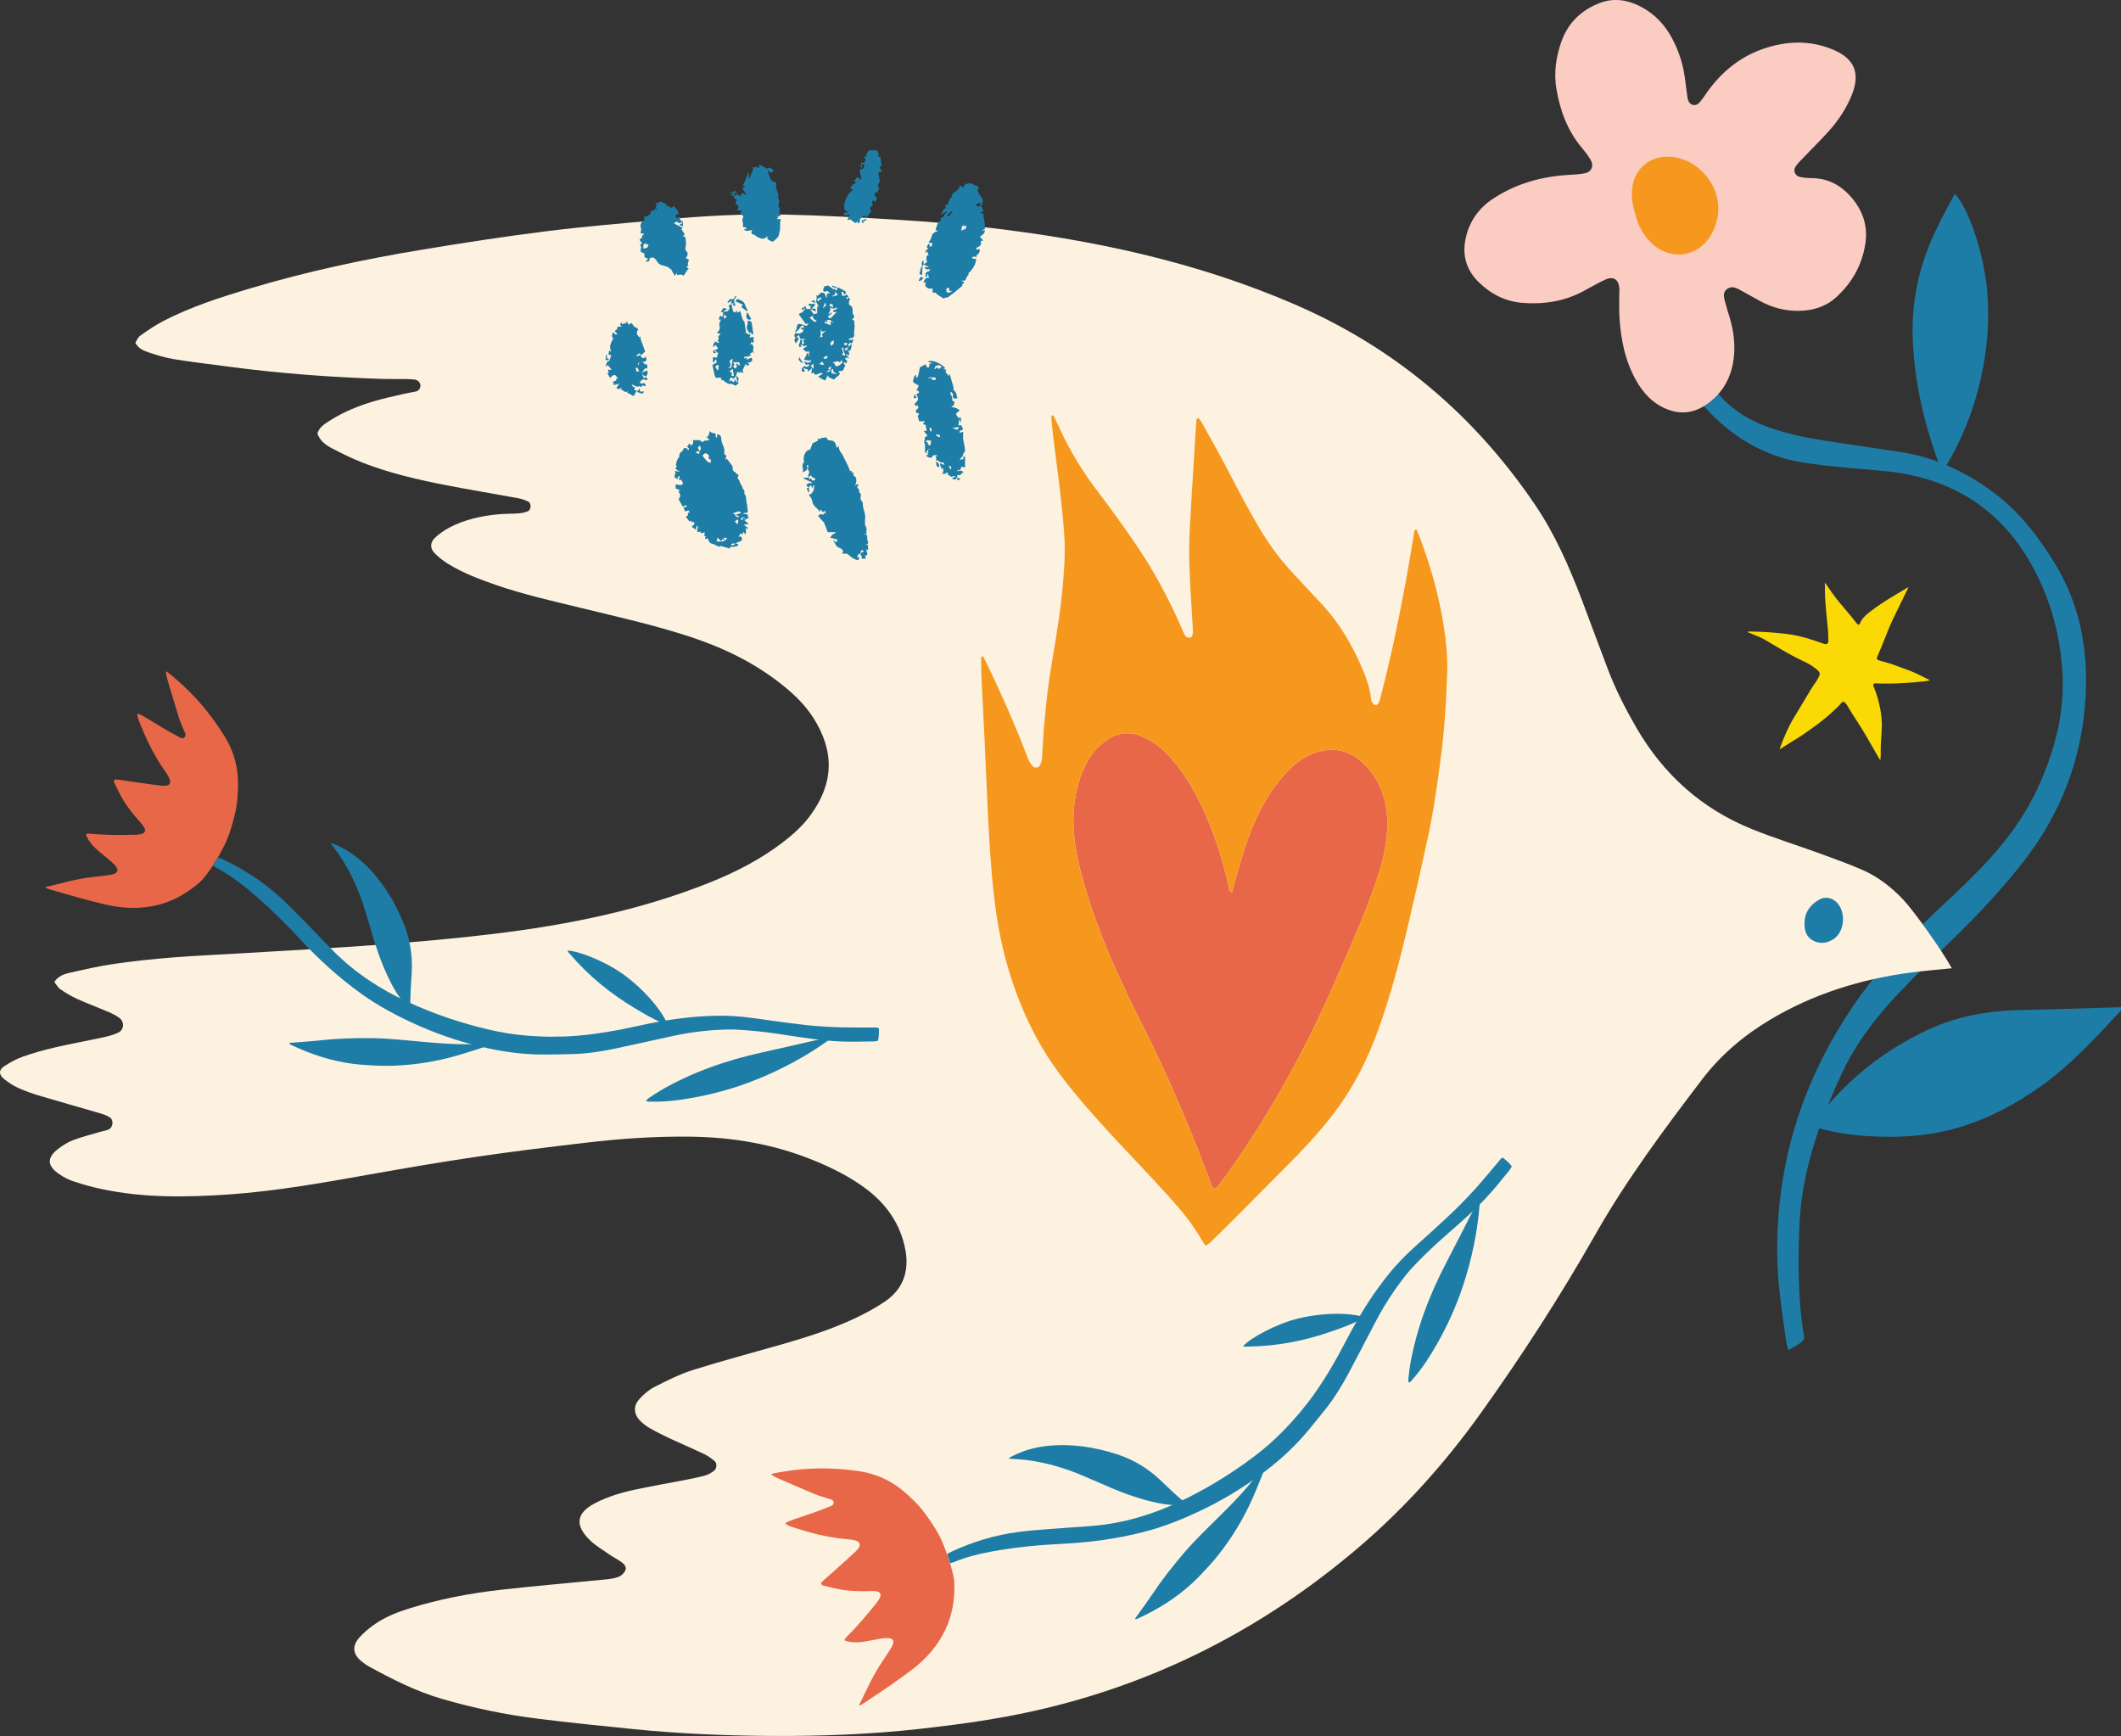 <svg xmlns="http://www.w3.org/2000/svg" width="1080" height="883.87" viewBox="0 0 1080 883.87"><rect x="0" y="0" width="1080" height="883.87" fill="#333333" stroke="none"/><g id="a"/><g id="b"><g id="c"><g id="d"><path d="M889.86 321.65c.41-.03.82-.1 1.23-.1 1.85.03 3.71.04 5.56.13 2.31.11 4.62.24 6.92.46 2.93.27 5.87.52 8.77 1 4.07.66 8.03 1.79 11.93 3.13 1.57.54 3.15 1.02 4.71 1.6.95.35 2.01-.12 2.01-1.46.0-2.46-.08-4.92-.37-7.36-.18-1.57-.33-3.14-.48-4.72-.2-2.2-.39-4.41-.58-6.61-.29-3.55-.36-7.11-.35-10.66.0-.09.03-.18.07-.41.28.39.49.67.69.97 2.01 3.03 4.08 6.02 6.42 8.8 2.33 2.76 4.64 5.52 6.94 8.3.61.73 1.15 1.51 1.74 2.26.21.27.42.55.67.77.48.44 1.08.35 1.31-.25.91-2.44 2.73-4.12 4.69-5.68 4.14-3.28 8.6-6.09 13.11-8.81 2.09-1.26 4.19-2.49 6.29-3.74.17-.1.34-.19.61-.34-.09.26-.14.44-.22.6-2.37 4.87-4.74 9.73-7.12 14.6-1.8 3.68-3.35 7.47-4.81 11.3-1.05 2.73-2.23 5.41-3.35 8.11-.13.32-.26.63-.38.95-.33.86-.12 1.36.73 1.67.64.23 1.3.43 1.96.6 3.49.85 6.85 2.09 10.2 3.35 2.17.81 4.36 1.57 6.47 2.52 2.44 1.1 4.81 2.38 7.2 3.59.06.03.11.09.24.21-.86.15-1.63.33-2.41.42-1.59.19-3.19.36-4.79.48-2.23.17-4.47.27-6.7.45-2.26.18-4.52.25-6.79.24-1.66-.01-3.32.0-4.98.0-.61.0-1.22-.03-1.82-.1-1.08-.13-1.63.57-1.15 1.65.99 2.26 1.76 4.6 2.38 6.98.77 3 1.41 6.03 1.64 9.11.14 1.84.3 3.69.09 5.55-.08.68-.02 1.37-.06 2.05-.12 2.09-.3 4.18-.38 6.27-.07 1.78-.04 3.56-.07 5.34-.01.7-.07 1.41-.22 2.16-.15-.23-.32-.46-.46-.69-1.82-3.14-3.67-6.27-5.46-9.44-2.55-4.5-5.29-8.89-8.14-13.2-.89-1.34-1.66-2.76-2.51-4.12-.36-.58-.74-1.15-1.18-1.67-.73-.85-1.32-.85-2.07-.03-.49.54-.91 1.15-1.44 1.65-1.55 1.48-3.1 2.97-4.71 4.38-4.22 3.72-8.79 6.97-13.42 10.14-2.43 1.67-4.99 3.14-7.5 4.71-1.22.76-2.43 1.54-3.65 2.31-.18.11-.37.22-.69.42.13-.43.21-.73.31-1.02 1.86-5.07 3.96-10.03 6.72-14.68 3.01-5.07 6.05-10.14 9.11-15.18.76-1.25 1.64-2.42 2.48-3.63.68-.99 1.21-2.05 1.64-3.18.27-.71.18-1.36-.31-1.91-.42-.47-.88-.91-1.36-1.31-2-1.63-4.22-2.89-6.55-3.97-5.17-2.39-10.07-5.25-14.95-8.18-1.63-.98-3.27-1.94-4.92-2.89-1.7-.97-3.51-1.7-5.32-2.41-1.06-.41-2.11-.86-3.17-1.3v-.17h0z" fill="#fbd905"/><g><path d="M1011.79 147.49c-1.83-18.81-9.22-41.25-16.39-48.79-3.59 6.45-6.98 12.79-10.04 19.29-8.32 17.69-12.28 36.22-11.36 55.88.95 20.34 5.38 39.89 12.1 59 .28.78.61 1.54 1 2.35-6.56-2.46-13.42-4.25-20.61-5.28-12.25-1.75-24.47-3.7-36.72-5.48-9.02-1.31-17.89-3.25-26.58-6.02-11.58-3.69-21.64-9.68-29.35-19.28-.92-1.14-2-2.14-3.25-3.46-2.57 1.49-4.92 2.85-7.22 4.18.67 3.46 3.02 5.52 5 7.71 12.95 14.27 28.65 24.01 47.72 27.55 8.67 1.61 17.52 2.25 26.3 3.19 8.28.89 16.66 1.14 24.86 2.46 27.99 4.51 49.99 18.46 64.89 42.82 10.88 17.8 16.66 37.34 18.01 58.09 1.38 21.2-3.96 41.12-12.87 60.16-7.37 15.75-17.93 29.3-30.04 41.62-7.25 7.39-14.86 14.43-22.39 21.54-15.1 14.27-29.12 29.46-40.88 46.67-26.47 38.74-39.78 81.44-39 128.44.24 14.7 2.65 29.17 4.69 43.68.16 1.11.6 2.17 1.02 3.65 2.27-1.36 4.01-2.33 5.67-3.43.82-.55 1.49-1.34 2.12-1.93.07-.68.24-1.2.16-1.68-3.13-18.04-3.04-36.24-2.48-54.42.55-17.94 4.42-35.02 10.2-51.56 9.15 2.65 18.09 3.65 27.09 4.13 15.98.85 31.78-.5 47.03-5.48 13.73-4.49 26.34-11.32 38.19-19.66 15.57-10.95 28.28-24.89 41.11-38.71.31-.33.14-1.1.21-1.9-17.23.49-33.97 1.11-50.72 1.41-17.3.31-33.91 3.37-49.57 11.01-18.99 9.25-35.38 21.66-48.94 37.54 2.27-5.61 4.72-11.16 7.31-16.67 7.02-14.98 17.07-28.07 28.4-40.07 8.49-9 17.37-17.65 26.26-26.26 13.27-12.85 25.97-26.17 37.37-40.76 19.44-24.87 30.17-52.92 31.89-84.45 1.31-24.06-2.93-46.84-15.61-67.61-8.34-13.66-18-26.26-30.96-35.98-7.65-5.74-15.72-10.53-24.27-14.16 15.78-25.95 23.51-59.88 20.64-89.35h0z" fill="#1e7da7"/><g><path d="M879.94 159.1c2.52 7.6 3.63 14.58 3.03 21.71-.9 10.64-5.42 19.35-14.47 25.4-6.93 4.63-14.15 4.89-21.58 1.3-6.15-2.97-10.44-7.85-13.75-13.68-5.74-10.14-7.92-21.23-8.57-32.7-.2-3.53-.08-7.07-.09-10.61.0-1.26.15-2.53.04-3.78-.38-4.56-3.1-6.26-7.33-4.3-3.89 1.8-7.57 4.05-11.37 6.03-9.69 5.06-20.05 6.62-30.85 5.71-8.69-.74-15.99-4.56-22.11-10.57-6.24-6.12-8.45-13.64-6.6-22.21 1.91-8.83 6.8-15.62 14.39-20.52 11.55-7.46 24.29-11.01 37.91-11.82 2.77-.16 5.57-.29 8.28-.81 3.55-.69 4.89-3.79 3.02-6.93-1.28-2.16-2.84-4.18-4.46-6.11-7.22-8.58-10.95-18.67-12.85-29.53-1.48-8.42-.32-16.7 2.51-24.61 3.42-9.55 10.26-16.1 19.75-19.63 7.05-2.62 13.97-1.5 20.52 1.89 7.17 3.72 12.47 9.35 16.21 16.49 3.19 6.1 5.34 12.54 6.29 19.37.49 3.5.89 7.02 1.4 10.51.33 2.24 1.51 3.58 3.09 3.78 1.79.23 2.79-.98 3.73-2.13 1.12-1.37 2.07-2.87 3.09-4.31 7.37-10.38 16.8-18.15 28.93-22.28 11.6-3.94 23.3-4.35 34.82.33 11.49 4.66 14.58 12.14 9.84 23.67-2.71 6.6-6.64 12.51-11.38 17.82-4.2 4.7-8.73 9.12-13.09 13.68-1.39 1.46-2.86 2.88-3.98 4.53-1.43 2.11-.29 4.75 2.27 5.3 1.95.42 4 .59 6 .6 9.07.07 15.94 4.36 21.33 11.26 5.06 6.47 7.16 13.9 5.92 22.05-1.65 10.9-6.77 20.03-14.92 27.4-5.3 4.79-11.78 6.74-18.8 6.87-6.96.13-13.52-1.58-19.65-4.87-3.56-1.91-7.07-3.93-10.61-5.88-2.06-1.13-4.24-1.98-6.39-.41-2.25 1.64-1.76 3.98-1.16 6.23.59 2.2 1.24 4.38 1.63 5.75h0z" fill="#fbccc2"/><path d="M832.59 108.42c-1.42-3.9-1.98-8.13-1.51-12.46 1.1-10.15 9.03-16.69 19.26-16.17 16.11.81 31.28 19.74 21.59 38.59-6.96 13.54-22.37 14.41-31.63 4.75-3.96-4.13-6.53-8.92-7.7-14.71h0z" fill="#f6981e"/></g></g><g><path d="M993.8 492.99c-7.44.76-14.23 1.28-20.96 2.18-25.5 3.41-49.62 10.89-71.83 24.21-13.33 8-24.9 17.85-34.32 30.21-19.43 25.5-38.58 51.2-54.45 79.14-17.74 31.23-37.2 61.34-58.08 90.55-18.25 25.53-38.99 48.71-62.93 69.06-48.26 41.03-103.04 69.04-164.94 82.83-18.99 4.23-38.24 6.88-57.57 9.04-24.81 2.78-49.69 3.75-74.62 3.64-23.83-.1-47.63-1.09-71.35-3.46-16.34-1.64-32.69-3.31-48.98-5.33-16.59-2.06-32.94-5.47-48.99-10.16-12.95-3.79-24.91-9.86-36.7-16.3-1.43-.78-2.8-1.73-4.06-2.78-4.36-3.61-4.87-7.74-1.04-12.07 2.33-2.63 5.13-4.94 8.04-6.93 5.22-3.59 11.08-5.92 17.12-7.81 15.21-4.76 30.8-7.76 46.58-9.55 17.95-2.04 35.96-3.54 53.94-5.33 2.16-.22 4.41-.51 6.4-1.32 1.35-.55 2.7-1.86 3.34-3.18.81-1.67-.45-3.2-1.8-4.18-1.99-1.43-4.21-2.55-6.24-3.95-3.37-2.33-6.99-4.43-9.91-7.26-8.09-7.84-7-14.08 3.03-19.16 6.4-3.23 13.23-5.25 20.21-6.71 8.57-1.8 17.2-3.31 25.79-4.99 3.22-.63 6.45-1.27 9.61-2.15 1.53-.43 3-1.3 4.32-2.23 1.59-1.11 1.89-3.84.45-5.09-1.62-1.41-3.45-2.7-5.38-3.62-5.68-2.71-11.49-5.16-17.19-7.82-3.47-1.62-6.91-3.33-10.23-5.22-1.88-1.07-3.69-2.41-5.19-3.97-3.26-3.37-3.46-7.54-.23-11.04 2.2-2.38 4.78-4.66 7.64-6.1 6.33-3.2 12.74-6.47 19.47-8.59 15.13-4.76 30.48-8.81 45.73-13.19 12.63-3.63 25.16-7.62 37.07-13.25 5.18-2.45 10.27-5.21 15.01-8.41 9.44-6.38 12.5-15.67 10.41-26.57-2.49-12.96-9.62-23.13-20.1-30.95-8.17-6.1-17.25-10.6-26.65-14.44-20.04-8.18-40.96-11.72-62.53-12.02-17.84-.24-35.59.99-53.27 3.07-18.49 2.18-36.97 4.41-55.39 7.12-18.41 2.7-36.76 5.86-55.08 9.11-23.73 4.21-47.45 8.47-71.52 10.13-21.62 1.49-43.26 1.8-64.64-2.74-4.81-1.02-9.57-2.36-14.24-3.89-2.57-.84-5.06-2.15-7.31-3.66-6.3-4.26-6.52-8.35-.63-12.91 2.35-1.82 5-3.47 7.77-4.51 4.59-1.72 9.38-2.9 14.1-4.29 1.3-.38 2.71-.53 3.91-1.12 2.29-1.13 2.58-4.89.42-6.21-1.6-.97-3.46-1.59-5.27-2.12-10.23-3-20.51-5.86-30.73-8.91-3.66-1.09-7.29-2.41-10.76-3.99-2.46-1.12-4.78-2.68-6.91-4.36-2.85-2.25-2.85-4.77.12-6.65 2.98-1.89 6.14-3.69 9.45-4.85 5.41-1.88 10.97-3.43 16.56-4.72 8-1.85 16.09-3.29 24.11-5.03 2.65-.58 5.36-1.26 7.79-2.42 3.05-1.45 3.34-5.44.62-7.5-1.71-1.3-3.74-2.25-5.73-3.11-5.28-2.27-10.68-4.26-15.91-6.63-2.97-1.35-5.8-3.07-8.49-4.92-1.24-.85-1.99-2.4-2.99-3.68 2.09-3.06 4.99-4.02 7.86-4.66 7.47-1.66 14.95-3.42 22.52-4.51 10.02-1.44 20.11-2.5 30.21-3.31 11.46-.92 22.96-1.37 34.44-2.07 23.77-1.44 47.56-2.67 71.31-4.45 19.11-1.43 38.21-3.14 57.23-5.44 37.6-4.54 74.58-11.93 109.93-26.07 13.27-5.31 25.93-11.75 37.33-20.48 5.24-4.01 10.16-8.38 14.08-13.72 11.94-16.26 12.55-32.38 1.63-49.65-4.29-6.79-10.07-12.27-16.32-17.22-13.91-11.01-29.61-18.58-46.39-24.11-18.22-6-36.93-10.14-55.53-14.69-14.62-3.58-29.33-6.82-43.57-11.77-8.28-2.88-16.49-5.96-24-10.56-2.54-1.55-4.98-3.42-7.06-5.54-2.48-2.52-2.39-5.52.25-7.97 2.17-2.02 4.71-3.78 7.34-5.16 7.62-3.99 15.9-5.83 24.4-6.67 3.54-.35 7.12-.24 10.66-.5 1.6-.12 3.24-.46 4.73-1.04 1.71-.67 2-4.01.4-4.86-1.65-.87-3.5-1.49-5.34-1.83-12.11-2.24-24.27-4.23-36.36-6.57-14.52-2.81-28.93-6.13-42.75-11.51-5.34-2.08-10.51-4.63-15.59-7.29-3.12-1.63-6.08-3.71-7.47-7.54.99-3.38 3.88-5.03 6.63-6.77 6.76-4.28 14.12-7.26 21.73-9.56 4.97-1.5 10.07-2.56 15.12-3.76 2.13-.5 4.3-.83 6.44-1.27 1.5-.31 2.39-1.28 2.55-2.78.17-1.59-1.14-3.12-2.93-3.35-1.62-.2-3.27-.24-4.91-.26-3.83-.05-7.67.05-11.51-.07-26.29-.85-52.49-2.79-78.57-6.28-9.22-1.24-18.47-2.3-27.66-3.79-4.3-.69-8.52-2-12.66-3.4-2.51-.85-5.21-1.79-6.95-4.94.73-1.09 1.32-2.76 2.49-3.59 3.79-2.67 7.65-5.33 11.75-7.46 14.16-7.34 29.29-12.16 44.51-16.7 28.36-8.48 57.27-14.66 86.44-19.51 21.33-3.55 42.72-6.84 64.17-9.53 19.55-2.46 39.21-4.05 58.84-5.86 20.74-1.91 41.53-3.09 62.35-2.62 19.15.43 38.3 1.45 57.43 2.63 14.75.91 29.5 2.11 44.19 3.78 54.64 6.21 108.07 17.54 158.75 39.56 50.56 21.97 90.99 56.22 121.87 101.84 10.21 15.08 17.42 31.62 23.86 48.54 4.48 11.77 8.76 23.61 13.27 35.37 3.93 10.25 8.9 20 14.4 29.5 13.8 23.81 33.22 41.29 58.75 51.62 11.4 4.62 23.19 8.26 34.76 12.47 7.19 2.62 14.41 5.23 21.43 8.27 8.13 3.53 15.04 8.92 21.11 15.38 5.49 5.84 19.74 25.89 24.56 34.73h0z" fill="#fdf2e0"/><path d="M918.85 469.97c.02-5.46 2.93-9.32 7.38-11.89 2.73-1.58 5.83-1.31 8.43.84 5.56 4.61 4.88 15.57-1.23 19.34-3.21 1.97-6.63 2.5-10.11.68-3.63-1.89-4.56-5.18-4.47-8.97h0z" fill="#1e7da7"/></g><g><path d="M552.94 389.18c2.42-4.66 5.61-8.71 9.83-11.83 5.6-4.13 11.69-5.23 18.3-2.57 5.36 2.15 9.81 5.56 13.75 9.71 5.16 5.43 9.37 11.53 12.98 18.07 8.51 15.4 13.99 31.91 17.88 49 .23 1.02-.01 2.32 1.61 2.73.75-2.64 1.49-5.27 2.23-7.9 2.97-10.58 6.09-21.12 10.85-31.07 3.93-8.21 8.78-15.83 15.08-22.45 4.53-4.76 9.71-8.55 16.18-10.23 6.57-1.7 12.82-1.07 18.55 2.84 4.76 3.25 8.49 7.41 11.2 12.52 5.14 9.71 5.86 20.08 4.4 30.67-1.31 9.49-4.41 18.52-7.71 27.48-5.69 15.48-12.5 30.49-19.12 45.58-14.38 32.81-31.68 63.99-52.23 93.35-1.95 2.78-3.98 5.5-6.02 8.21-.56.74-1.29 1.35-1.82 1.9-1.69-.36-1.85-1.55-2.25-2.58-2.78-7.23-5.45-14.51-8.37-21.69-8.33-20.51-17.19-40.79-27.32-60.5-4.28-8.33-8.2-16.85-12.08-25.38-7.44-16.35-13.74-33.13-18.36-50.5-3.01-11.3-4.8-22.76-3.51-34.51.8-7.29 2.56-14.3 5.95-20.85h0z" fill="#e86748"/><path d="M499.62 334.74c.01 3.07-.05 6.14.09 9.2.55 11.78 1.2 23.56 1.76 35.34.72 15.17 1.23 30.35 2.12 45.51.79 13.39 1.76 26.77 3.68 40.06 3.26 22.44 9.88 43.78 20.65 63.77 6.09 11.3 13.8 21.47 22.06 31.25 9.6 11.37 19.84 22.16 30.04 32.98 6.43 6.82 12.83 13.68 19.01 20.73 5.12 5.84 9.68 12.13 13.59 18.87.31.54.74 1.02 1.31 1.79.86-.6 1.7-1.03 2.35-1.67 4.75-4.63 9.49-9.26 14.17-13.96 7.88-7.9 15.65-15.91 23.57-23.76 8.39-8.32 16.46-16.91 23.77-26.21 10.81-13.75 18.62-29.1 24.44-45.51 5.84-16.47 10.35-33.33 14.35-50.32 3.6-15.25 7.06-30.54 10.37-45.86 2.91-13.43 4.85-27.03 6.63-40.66 1.91-14.6 2.87-29.28 3.32-43.98.25-8.07-.57-16.15-1.84-24.14-2.53-15.86-6.97-31.2-12.74-46.17-.33-.86-.76-1.69-1.17-2.6-.46.36-.86.5-.89.71-1.54 8.91-2.93 17.85-4.59 26.74-3.57 19.23-7.58 38.36-12.48 57.3-.28 1.09-.57 2.19-.94 3.26-.34 1-1.11 1.77-2.16 1.49-.63-.17-1.26-.92-1.58-1.56-.35-.69-.38-1.56-.48-2.36-.61-4.86-2.16-9.44-4.06-13.92-5.39-12.76-12.33-24.53-21.96-34.61-4.47-4.67-8.83-9.44-13.25-14.17-6.32-6.75-11.87-14.07-16.65-22-6.26-10.39-11.82-21.16-17.42-31.91-4.1-7.88-8.53-15.59-12.84-23.37-.44-.8-1.1-1.49-1.62-2.17-1.26.46-1.06 1.37-1.1 2.11-1.15 18.55-2.39 37.09-3.38 55.64-.35 6.61-.29 13.25-.04 19.87.38 9.85 1.12 19.68 1.68 29.52.06 1.12.05 2.27-.17 3.36-.1.52-.71 1.27-1.16 1.33-.7.1-1.63-.12-2.17-.55-.58-.47-.89-1.33-1.23-2.06-.75-1.61-1.42-3.26-2.15-4.88-6.34-14.2-13.75-27.83-22.58-40.63-5.87-8.51-11.83-16.99-18.13-25.19-8.13-10.56-15.1-21.77-20.57-33.92-.92-2.04-1.96-4.01-2.96-6.04-1.35.43-.94 1.41-.88 2.04.45 4.66.92 9.33 1.52 13.97 1.93 14.9 3.95 29.8 4.99 44.8.69 9.88-.15 19.71-1.09 29.53-1.49 15.46-4.61 30.68-6.79 46.03-1.11 7.83-1.81 15.73-2.53 23.61-.44 4.82-.53 9.68-.89 14.51-.09 1.25-.45 2.54-.97 3.68-.63 1.38-2.64 1.67-3.71.57-.78-.79-1.45-1.75-1.92-2.75-.83-1.75-1.49-3.58-2.19-5.39-5.8-14.92-12.31-29.53-19.26-43.94-.63-1.3-1.34-2.56-2.18-4.16-.56.6-.74.71-.74.81h0zm50.88 109.81c-3.01-11.3-4.8-22.76-3.51-34.51.8-7.29 2.56-14.3 5.95-20.85 2.42-4.66 5.61-8.71 9.83-11.83 5.6-4.13 11.69-5.23 18.3-2.57 5.36 2.15 9.81 5.56 13.75 9.71 5.16 5.43 9.37 11.53 12.98 18.07 8.51 15.4 13.99 31.91 17.88 49 .23 1.02-.01 2.32 1.61 2.73.75-2.64 1.49-5.27 2.23-7.9 2.97-10.58 6.09-21.12 10.85-31.07 3.93-8.21 8.78-15.83 15.08-22.45 4.53-4.76 9.71-8.55 16.18-10.23 6.57-1.7 12.82-1.07 18.55 2.84 4.76 3.25 8.49 7.41 11.2 12.52 5.14 9.71 5.86 20.08 4.4 30.67-1.31 9.49-4.41 18.52-7.71 27.48-5.69 15.48-12.5 30.49-19.12 45.58-14.38 32.81-31.68 63.99-52.23 93.35-1.95 2.78-3.98 5.5-6.02 8.21-.56.74-1.29 1.35-1.82 1.9-1.69-.36-1.85-1.55-2.25-2.58-2.78-7.23-5.45-14.51-8.37-21.69-8.33-20.51-17.19-40.79-27.32-60.5-4.28-8.33-8.2-16.85-12.08-25.38-7.44-16.35-13.74-33.13-18.36-50.5h0z" fill="#f6981e"/></g><g><path d="M345.35 244.12c-.7-.62-2.18-.54-1.86-2.05.07-.31.28-.59.48-.98-.08-.27-.22-.74-.38-1.27 1.09.12 1.98.22 2.87.32-1.02-.61-2.56-.54-2.35-2.4.17-.07.43-.17.79-.31-.32-.18-.56-.32-.75-.43.26-1.65.6-3.22 1.74-4.47.03-.03.1-.06.1-.07-.74-2.28 2.42-2.56 2.15-4.41.66.1 1.17.18 1.88.29.03.16.11.53.21.98 1.29-.85.04-1.3-.34-1.99.38-.48.79-1 1.4-1.76.14.68.2.96.26 1.25 1.53-.41 1.59-1.48 1.25-2.74 1.17.0 2.28.0 3.39.01.14.0.32.11.4.22.66.91 1.32.83 2.09.1.19-.18.64-.11.98-.01.56-.18 1.12-.36 1.8-.58-.36-.17-.76-.35-1.22-.55.09-.24.19-.49.39-1.01-.43.36-.65.54-.87.72l-.2-.21c.45-.43 1.04-.79 1.33-1.31.29-.51.29-1.19.45-2 .33.28.57.54.86.7.31.17.68.36 1.02.36 1.03-.02 1.34.35 1.19 1.45-.03.26.21.55.33.83.13-.06.26-.11.39-.17v-1.46c1.27-.14 2.12.83 2.11 2.13.0.7.18 1.42.39 2.1.33 1.03.89 2 1.12 3.05.19.9.04 1.87.04 2.84 1.17.37 1.29.81.48 2.87.36-.26.57-.42.82-.6.92 1.19 1.88 2.34 2.71 3.56.27.39.31 1 .29 1.51-.03.92.59 1.65 1.11 1.57.44.49.69 1.02 1.07 1.14.81.25.93.65.55 1.29-.4.67-.25 1.08.33 1.61.39.36.44 1.08.7 1.61.38.76.83 1.5 1.29 2.34.1-.05-.08.04-.19.1.33.48.65.95.97 1.43.09.14.25.35.21.44-.63 1.21.7 1.92.73 3.02.04 1.55.43 3.08.64 4.63.13 1.01.21 2.03.3 3.04-.69.15-1.49.31-2.28.48.01.13.02.26.04.39.64.03 1.53-.18 1.85.15.47.49.53 1.38.77 2.09-.15-.04-.3-.08-.45-.12-.6.34-1.19.69-1.68.97.78.71 1.37 1.25 2.27 2.06-.8.04-1.19.02-1.57.09-.35.07-.68.24-1.01.36.78.51 1.41.92 2.1 1.36-.18.29-.33.53-.52.82-.22-.26-.38-.46-.76-.92.15.94.34 1.55.32 2.15-.02.53-.27 1.05-.41 1.57-.19-.37-.37-.74-.57-1.1-.07-.13-.2-.23-.43-.47-.09.51-.15.84-.23 1.27-.43-.13-.81-.24-1.19-.36-.33.53-.65 1.04-1.06 1.7 1.12-.53 1.7.05 1.88.95.16.78-.92 1.55-1.87 1.64-.41.04-.8.42-1.32.72.53.23.93.4 1.34.57-.51.99-.99 1.13-4.44 1.31.04.34.08.67.1.84-1.51-.47-2.99-.97-4.5-1.35-.34-.09-.79.23-1.18.36-1.12-.52-2.23-1.3-3.46-1.55-1.66-.34-1.55-1.84-2.38-2.84-.15.11-.31.28-.5.35-.17.06-.4.06-.56-.02-.09-.04-.17-.37-.11-.43.96-.87-.39-.91-.46-1.5.12-.28.29-.67.45-1.04-.72-.73-2.15.96-2.42-.68-.5.09-1.02.18-1.43.26-.64-1.2 1.02-2.32-.37-3.38l-.4 2.19c-.81-.6-1.35-1-2.04-1.5.03-.78 2.32-1.14.73-2.6-.3.11-.68.26-1.06.4.08-.27.15-.54.26-.9-.57.18-1.03.32-1.17.36-.7-.88-1.22-1.54-1.86-2.35.23-.17.64-.46 1.11-.8-.11-.64-.4-1.44.96-1.47-.38-.51-.63-.86-.76-1.03-.72.23-1.23.39-1.75.55-.2-.64-.61-1.31-.5-1.89.06-.31 1.02-.44 1.65-.69-.25-.2-.55-.45-.87-.71-.38.3-.74.58-1.27 1-.76-1.28-1.49-2.45-2.15-3.67-.1-.19.1-.6.26-.85.71-1.07.52-2.38-.5-3.14.33-.29.66-.59.99-.88-.07-.09-.14-.18-.21-.28-.32.15-.64.3-.77.37-.21-.3-.45-.85-.58-.82-1.02.2-.85-.4-.78-1 .04-.35.0-.71.0-1.19.96.13 1.91.26 2.74.37.36-.25.67-.47 1.01-.7-.52-1.85-.9-2.2-2.14-1.91.15-.66.29-1.31.44-1.97-.12-.03-.25-.05-.37-.08-.48.46-1.07.89-.43 1.72h0zm10.83-14.65c1.3-.72.47-1.66.23-2.65-.48.46-.93.87-1.13 1.06.41.72.67 1.17.92 1.62-.61.19-1.21.38-1.82.58.01.17.02.33.04.5.61.21 1.22.42 1.61.56.06-.66.11-1.16.15-1.66h0zm5.91 4.53c-.83-.05-1.4-.25-1.16-1.38.17-.83-.42-1.43-1.27-1.72-1.01-.35-1.34.63-2 .95.3.43.6.86.9 1.28.12.17.22.36.38.49.75.64 1.18 1.67 2.27 1.88.26.05.53.03.8.04-.06-.26-.17-.52-.16-.77.01-.25.15-.49.24-.77h0zm6.71 40.79c-.08.04-.17.08-.25.12-.21-.2-.42-.4-.65-.62-.23.45-.4.8-.68 1.35-.66-.71-1.22-1.31-1.81-1.94-.21.65-.39 1.24-.58 1.85 2.81.57 4.24.12 5.46-1.63-.56-.06-1.09-.13-1.73-.2.1.43.18.75.25 1.07h0zm4.32-13.43c.5.32 1.21.54 1.27.87.21 1.19 1.01.95 1.71 1.05l.2-.43c-.51-.2-1.03-.4-1.84-.73 1.03-.33 1.84-.59 3.02-.97-.57-.37-.99-.86-1.28-.8-1.08.25-2.11.68-3.08 1.01h0zm2.5 5.66c.14-.87.22-1.44.33-2.13-.78-.83-1.12.19-1.74.7.49.5.94.96 1.41 1.43h0zm-3.31 10.63q1.99.08 1.98-1.03c-.6.08-1.2.17-1.89.26-.02.13-.05.45-.09.77h0zm6.83-13.57.11-.51c-.53-.05-1.09-.21-1.58-.1-.19.04-.3.69-.32 1.06.0.1.46.23.87.42-.09-.62-.15-1-.2-1.34.42.18.77.32 1.13.47h0z" fill="#1e7da7"/><path d="M411.95 243.15c-.13-.27-.25-.54-.48-1.03.18-.72 1.13-1.61.03-2.85-.37-.42.09-1.58.17-2.42h-.95c.96 1.94-.04 2.87-2.02 3.66.79-1.84-1.04-3.65.72-5.22-.79-3.01.85-6.35 3.06-6.33.51-1.26 1-2.48 1.33-3.29 1.12-.54 1.93-.88 2.67-1.34.11-.07-.11-.67-.21-1.14.43.17.83.32 1.36.53-.02-.27-.03-.46-.04-.59.81-.12 1.62-.25 2.44-.35.62-.07 1.16-.12 1.17.84.0.22.94.64 1.43.61 1.42-.09 2.67.76 2.95 2.14.1.52.37 1.02.64 1.73.43-.53.65-.8.86-1.07.04.03.1.06.1.08-.2 1.57.58 2.74 1.46 3.93.55.74.9 1.63 1.32 2.46.61 1.2 1.25 2.39 1.82 3.61.38.82.66 1.7 1.04 2.68.19-.01.57-.04 1.3-.08-.46.29-.63.39-.85.53.56.43 2.13.24 1.04 1.63 1.85.86 2.26 2.66 1.09 5.47.33-.29.47-.43.62-.55.16-.12.34-.29.52-.29.22.0.45.12.82.24-.92.8-1.29 1.5-.08 2.22.2.12.12.7.18 1.07.05.27.03.67.19.79 1.01.73.68 1.68.54 2.63-.05.31.01.69.15.98.32.64 1.06 1.27 1.02 1.86-.17 2.23.96 4.16 1.18 6.28.1 1.01-.13 2.05-.1 3.08.03.83-.04 1.87.41 2.43.99 1.23-.21 2.52.57 3.8-.46-.12-.72-.19-.97-.26l-.1.22c.48.29.95.57 1.18.71.09 1.14-.07 2.18.3 2.97.55 1.17.0 1.49-1.09 1.88.54.05.88.07 1.27.11v2.69c-.35-.21-.56-.33-.93-.54-.11 1.22 1.71 2.76-.69 3.41.17.3.31.49.39.7.06.16.13.42.05.51-.11.12-.35.17-.54.17-.43.0-.87-.05-1.27-.03-.98-.2.66-1.75-1.02-1.75.22-.52.44-1.03.68-1.6.26.04.53.09.97.17-.09-.48-.16-.87-.23-1.25-.28.1-.59.16-.84.32-.15.1-.27.36-.28.55-.05 1.01-.66 1.37-1.26 1.36-.24.63-.42 1.11-.59 1.56h1.24c-.28.6-.5 1.06-.69 1.47-2.17-.41-3.68-1.63-5.18-3.01-.56-.52-1.81-.28-2.98-.42.09-.24.25-.7.49-1.37-.47-.72-1.23-1.4-2.4-1.7-.53-.14-.98-.78-1.33-1.28-.49-.69-.84-1.48-1.25-2.22.1-.06.2-.11.3-.17.31.4.63.81.95 1.21.32-.53.61-1.01.94-1.56-1.24-.32-2.46-.63-3.75-.97.59-1.21 1.2-1.98 2.38-2.16.17-.03.26-.52.32-.64h-4.04c-.54-1.46-1.12-3.11-1.79-4.73-.18-.44-.63-.77-.97-1.15-.69-.76-1.38-1.52-2.1-2.31.72-.93 1.42-1.42 2.5-.59.43-.2.05-1.71 1.55-.46-.33-.85-.47-1.22-.68-1.75-1.49 1.94-1.28-.48-2.12-.56-.08.27-.17.58-.38 1.27-.84-1.56-2.17-2.19-3.09-3.5-1.05-1.49-.66-3.52-2.21-4.65-.14-.1-.16-.66-.04-.75.19-.15.55-.09.54-.09 1.51-1.14 1.92-2.66 2.01-4.37-.27-.03-.55-.06-.85-.1.09.41.17.79.26 1.18-.09.03-.18.07-.28.1-.34-.52-.68-1.05-.94-1.45-.36.39-.69.75-1.02 1.1l.03-.03c-.43-.26-.86-.52-1.37-.83.35-.47.68-.93.86-1.18.85-.07 1.51-.12 2.17-.18l-.03-.25c-1.47-.71-2.95-1.41-4.42-2.12l.13-.31c.91-.03 1.81-.06 2.72-.09.06.31.12.62.2 1.04.47-.31.75-.49 1.15-.76v1.13c.89.05 1.88.38 1.8-.9-.53-.28-1.09-.42-1.42-.78-1-1.07-.97-1.1-1.76.23h0z" fill="#1e7da7"/><path d="M470.37 134.69c.63-.52 1.27-1.05 2-1.65-.43-.2-.78-.37-1.12-.53.13.0.26.0.39.0.06-.35.23-.72.15-1.03-.23-.92.1-1.44 1.09-1.69-.32-.63-.62-1.2-1-1.95-.35.55-.54.85-.82 1.29q.16-2.15 1.76-2.51c-1.74-.92-.35-1.68.03-2.5 1.1-.14-.16 2 1.28 1.37.37-.16.45-1.01.69-1.62-.73-.16-1.28-.28-2-.43.35-.52.66-.9.87-1.32.29-.61.61-1.23.74-1.88.27-1.32 1.19-1.91 2.31-2.34.21-.08.42-.17.94-.37-.61-.18-.91-.26-1.35-.39.45-1.35.82-2.71 1.39-3.98.17-.38.92-.51 1.46-.77-.37-.95-.44-1.71 1-1.85.36-.03.64-.89.72-1.47.41-.29.83-.58 1.24-.86-.11-.17-.21-.34-.32-.5-.83.49-1.65.98-2.48 1.48-.1-.13-.19-.25-.29-.37 1.05-.76 1.07-2.33 2.48-2.86.11-.04-.08-.88-.15-1.6.32-.09.91-.24 1.57-.42-.31-1.69.75-2.76 1.9-3.91l-.52-.39c.7-.74 1.27-1.69 2.12-2.13.79-.41 1.3-.98 1.8-1.6.27-.34.37-.82.65-1.48.48.3 1.1.68 1.65 1.03.36-.69.72-1.38 1.07-2.06.39.11.76.35.93.25 2.06-1.15 3.43.9 5.19 1.12.27.03.59.56.67.91.04.19-.38.49-.64.8.01 1.54 1.1 2.66 1.98 3.95 1.1 1.63.78 3.36-.47 4.93.39.05.76.09.79.09.3.99.53 1.76.8 2.65-.36-.2-.64-.36-1.03-.59-.11.43-.2.77-.32 1.25 1.07-.23 1.67-.06 1.21 1.14-.1.25.13.62.18.94.22 1.21.46 2.42.62 3.64.03.27-.26.58-.44.96.14.2.37.53.6.86-.52.37-.98.69-1.44 1.02.06.09.13.18.19.27.29-.18.59-.36.93-.57.45 2.09-1.49 2.51-2.38 3.6.56.6 1.07 1.15 1.72 1.85-.58.11-.89.17-1.25.23.0.61.1 1.26-.04 1.85-.08.36-.51.67-.83.93-.21.17-.56.15-.78.31-.31.21-.57.51-.85.77.19.19.38.54.57.53.36.0.71-.21 1.11-.35.43.65.22 1.78-.43 2.43-.5.5-1.47.87-.98 2.08-.34-.24-.68-.49-1.09-.78-.35.19-.78.42-1.2.65l-.05.35c.8.18 1.6.36 2.27.51-.32 1.11-.46 2.07-.86 2.91-.48 1.01-1.14 1.95-1.8 2.86-.36.5-.94.83-1.32 1.32-.15.19-.02.59-.02.99-.19.18-.61.42-.78.77-1.2 2.46-.44 2.1-3.09 2.04.67.33 1.07.53 1.74.86-.19.24-.44.57-.7.9l-.34-.19v1.1c-1.84 1.51-3.48 3.02-5.3 4.29-.99.69-1.83 1.81-3.31 1.7-.31-.02-.64.4-.77.49-1.02-.61-1.99-1.14-2.92-1.75-.4-.26-.69-.68-1.04-1.02-.13-.13-.38-.36-.44-.32-.7.43-1.21.16-1.38-.5-.12-.44.11-.97.19-1.49h-2.11c-1.15-.58-2.46-1.25-1.36-3.16-.65.09-.97.14-1.34.19.47-1.41.93-2.7 2.87-2.63-.26-.72-.45-1.26-.65-1.79-.14.05-.27.1-.41.15.07.27.28.6.19.78-.14.28-.48.47-.74.69-.09-.24-.27-.48-.25-.72.04-1.03.02-2.08 1.51-2.23.39-.04.71-.69 1-1.19-1.13.07-2.31.66-3.02-1 .79.03 1.49.06 2.5.11-1.16-.6-1.96-1.02-2.77-1.43l-.02.04h0zm21.62-19.9c-.52.25-.84.41-1.19.58.06-.44.11-.79.16-1.14-.48.49-.9.93-1.18 1.21-.11.7-.2 1.27-.32 2.04.97-.84 2.93-.38 2.52-2.7h0zm-8.59 33.42c-.03-.57-.05-1.1-.08-1.64-.42.05-.82.1-1.4.17.05.73-.14 1.8.19 1.99.85.5 1.86.32 2.72-.69-.53.06-.91.11-1.44.17h0zm15.24-43.1c.23-.4.44-.78.71-1.25l-.66-.7c-.52.02-.4 1.18-1.12.43-.24.26-.48.52-.71.78.24.2.44.47.71.57.35.13.76.13 1.06.18h0zm-13.58 2.65-.29-.34c-.82.7-1.64 1.39-2.71 2.31.79.25 1.12.35 1.13.35.72-.9 1.3-1.61 1.87-2.32h0z" fill="#1e7da7"/><path d="M487.48 243.34c-.17.01-.47-.02-.49.04-.39 1.22-1.15.73-1.87.42-.15-.06-.3-.11-.51-.18.63-.32 1.21-.6 1.79-.89l-.14-.41c-.61.15-1.22.29-1.98.47-.11-.09-.4-.48-.79-.62-.92-.34-.94-.29-.74-1.26-.3-.11-.61-.22-.97-.35-.13.33-.25.62-.26.65h-2.26c1.71-.58.86-1.88.92-2.89-.2.12-.4.24-.69.41-.32-.87-.61-1.67-.91-2.47.1-.11.19-.21.29-.32.61.27 1.22.54 1.84.81-.21-.51.35-1.58-1.18-1.23-.52.12-1.24-.62-2.11-1.1-.04.0-.43.05-.83.1.06-.35.19-.71.16-1.06-.03-.31-.24-.61-.4-.97.36-.2.73-.41 1.1-.62-1.12-.06-2.41-.66-2.91 1.02-.05.16-.97.15-1.46.06-.4-.08-.81-.33-1.12-.62-.39-.37-.41-.72.3-.67.14.0.28-.03.62-.07-.35-.4-.58-.65-.86-.97.27-.05.49-.09.73-.14-.07-.45-.14-.9-.22-1.42.36-.16.7-.31 1.37-.6-1.33.19-1.3.21-1.9 1.37-.19.37-.62.62-.98.95v-4.76c-.5-.37-.65-1.4-.14-2.17.13-.19-.01-.55-.05-1.11.3-.19.83-.51 1.45-.89-.55-.7-1.19-1.51-1.95-2.47h1.53c-.18-1-.36-1.97-.57-3.1-.26-.06-.76-.19-1.3-.32.26-.43.5-.83.89-1.49h-2.85c-.2-.72-.42-1.57-.66-2.41-.03-.12-.16-.31-.13-.33 1.35-1.16.63-1.39-.62-1.54-.14-.02-.4-.9-.25-1.21.25-.48.79-.82 1.31-1.3-.1-.3-.26-.76-.44-1.31-.42.16-.74.28-.96.36-.25-.47-.46-.87-.59-1.1.64-.78 1.54-1.42 1.74-2.23.18-.72-.42-1.63-.68-2.45-.14-.04-.29-.08-.43-.13.52-.26 1.05-.53 1.66-.84-.08-.27-.2-.69-.31-1.09-.39-.03-.73-.05-1.06-.07.15-.29.31-.58.46-.88.24-.48.48-.96.78-1.57-.78-.47-1.48-.93-2.21-1.34-.6-.34-.98-.71-.67-1.48.26-.65.35-1.37.63-2.01.13-.3.53-.49.8-.72.04.35.09.7.12 1.05.0.11-.04.23-.06.34l.31.21c.24-.34.61-.65.71-1.04.34-1.33.6-2.67.88-4.01.03-.12.0-.32.06-.35 1.03-.57 2.08-1.12 2.89-1.55.4.75.65 1.66.93 1.67 1.4.03.77-1.25 1.05-2.03.4.02.76.04 1.13.05l.08-.24c-.63-.26-1.26-.53-2.07-.87 2.09-1.1 6.75.79 9.16 3.7-.33-.11-.66-.22-.99-.33-.05.09-.1.19-.15.28.5.27 1 .54 1.52.82-.08.1-.37.46-.61.76.59.73 1.13 1.39 1.78 2.19.12-.43.19-.69.27-.98.11.08.21.11.23.17.63 2.14 1.27 4.28 1.86 6.44.13.47.02 1 .02 1.61 1.66.78 1.5 2.59 1.97 4.13-2.2.25-2.68-.29-2.13-2.14-.42-.47-.8-.89-1.2-1.34-.34.67-.27 1.21.28 2.01.5.72.39 1.86.54 2.78.29.1.69.25 1.09.39-.36.86.09 2.19-1.53 2.31l.05.39c.76.16 1.55.23 2.26.52.69.28 1.28.78 1.9 1.17-.81.74-1.83 1.23-1.89 1.83-.06.63.79 1.35 1.27 2.07.39-.14.68-.25.99-.37.1.41.22.77.26 1.14.06.53.07 1.07-.13 1.68-.19-.57-.38-1.14-.68-2.01-.24 1.26-.42 2.18-.61 3.21.73.06 1.29.1 1.64.13l.8 2.09c-.62.26-1.2.42-1.67.74-.15.1-.04.61-.04.93.27-.09.54-.18.82-.27.29-.09.59-.17.9-.25v3.71c.23 1.05.39 1.73.51 2.41.17.98.32 1.97.44 2.96.05.38.12 1-.07 1.13-.76.51-.91 1.22-1.06 2.04-.07.39-.57.69-.86 1.05-.21.25-.39.52-.72.96.82-.16 1.34-.26 1.98-.38-.05-.16-.19-.37-.17-.57.03-.26.14-.54.31-.74.08-.1.51-.09.54-.03.09.22.09.49.09.74.0 1.57.0 3.14.0 4.97-.77-.25-1.23-.39-1.8-.58-.2.54-.4 1.09-.59 1.62-.55.13-1.09.27-1.63.4l.03.4c1.3-.39 2.59-.76 3.27.99-.27-.12-.47-.21-.68-.31-.54 1.14-1.58 1.54-2.57 1.18v1.54l.04-.03h0zm-16.21-18.37c.48.11.79.18 1.1.24q-.15 1.35 1.31 1.68c.16-.78.31-1.56.5-2.51-.91.09-1.93-.81-2.9.59h0zm7.98-37.82c.12-.98-.59-1.29-1.46-1.19-1.38.15-2.11.96-1.81 2.09.45-.39.83-.72 1.2-1.05.27.3.53.61.76.86.46-.25.83-.45 1.31-.71h0zm-4.26 6.03h-1.21c.84.3 1.7.35 2.53.24.11-.01.11-.83.15-1.14-.93-.07-1.64-.13-2.34-.18q-1.52-.1-1.53.62c.47-.55 2.04-.29 2.39.45h0zm9.97 24.71c.86.34 1.6.64 2.46.98.18-.27.49-.76.99-1.52-1.32.21-2.3.36-3.45.54h0zm-6.35 3.6c-.55-.1-.95-.17-1.36-.24-.21-.04-.42-.07-.63-.1.07.26.06.64.23.75.47.32 1.01.53 1.58.82-.05.07.06-.02.07-.13.06-.37.08-.74.12-1.1h0zm-5.21-3.75c.05 1.84.15 1.98 1.04 1.79-.09-.53-.17-1.06-.27-1.69-.15-.02-.45-.06-.76-.1h0zm10.79 21.35c.46-1.4.17-1.7-1.27-1.85.43.63.85 1.24 1.27 1.85h0z" fill="#1e7da7"/><path d="M408.96 187.46c.03-.89.21-1.36 1.27-.8.4.21 1.07-.08 1.68-.16l-.08-1.21c-.54.23-.98.42-1.26.54-.47-.6-.87-1.11-1.26-1.62q.33-.29 2.43.66c.02-.22.04-.4.05-.57.33.06.65.12.98.19.04-.41.09-.81.13-1.22-.11.0-.23-.02-.34-.03-.02.2-.05.41-.05.45-.94-.14-1.92-.29-3.15-.48.63-1.26 1.22-2.42 1.8-3.58.17.05.34.09.51.14.0.26.02.53.0.79-.02.23-.1.45-.15.68.13.02.26.05.39.07.07-.72.14-1.44.24-2.42-1.59.57-2.51-.27-3.31-1.35.69-.41 1.38-.82 2.24-1.34-.24-.11-.58-.38-.69-.31-.62.4-1.1.79-1.52-.27-.08-.21-.88-.14-1.44.07.24.14.48.28 1 .58-.57.23-.94.37-1.31.51-.15-.43-.36-.86-.41-1.3-.02-.19.35-.39.42-.63.16-.52.24-1.06.41-1.82h1.08c-.17.74-.31 1.34-.45 1.93h1.42c-.23-.58-.41-1.03-.59-1.48.21-.18.45-.38.92-.78-1.01-.08-1.73-.14-2.54-.2-.16-.61-.33-1.25-.5-1.89-.3.19-.65.42-1.15.75.34.43.65.82 1.02 1.29-.56.79-1.14 1.6-1.64 2.3-.24-.73-.48-1.44-.71-2.14.18-.16.73-.45.7-.66-.05-.37-.45-.7-.71-1.05.16-.46.35-1 .57-1.63 1.21.61 2.4.48 3.53-.3.75-.52.73-1.09.15-1.67-.08.15-.17.31-.26.47-.21-.31-.42-.62-.8-1.18.75.09 1.18.15 1.63.2.04-.38.08-.72.13-1.16-.93-.21-1.52-.05-2.01 1.08-.38.86-1.39 1.44-2.13 2.15-.12-.11-.23-.21-.35-.32.3-.52.61-1.03.91-1.55-.05.0-.1.0-.15-.01.16-.67.17-1.45.54-1.96.23-.3 1.07-.31 1.58-.2 1 .21 1.97.59 3.02.92.15-.21.54-.72 1.01-1.35-.42.11-.95.24-1.47.38-1.17-1.62-2.36-3.28-3.63-5.03.6-.35 1.05-.62 1.51-.88.06.08.11.16.17.24.55-.67 1.1-1.34 1.66-2.01-.12-.1-.24-.21-.35-.31-.39.37-.78.73-1.16 1.09-.07-.36-.15-.73-.26-1.25.43-.12.94-.25 1.54-.42-.02-.1-.07-.36-.13-.61.12-.05.23-.1.35-.15.23.57.46 1.14.69 1.7h2.26c-.7-.76-.35-1.07.38-1.33-.52-.17-1.04-.33-1.62-.52.12-.59.07-1.13 1.06-.79.59.21 1.35-.06 2.15-.13-.07.32-.05.9-.3 1.31-.25.41-.76.65-1.43 1.19.92.05 1.44.08 2.09.11.03.44.06.92.09 1.49-.84-.42-1.56-.78-2.28-1.14-.11.1-.21.21-.32.31l1.55 2.08c.37-.08 1.04-.22 1.79-.39v-3.47h.76c-.08-.21-.12-.45-.25-.62-.82-1.06-1.39-2.13-.76-3.54.16-.36-.13-.92-.24-1.54.42.16.67.25.69.26.72-.65 1.31-1.19 1.84-1.66.5.07 1 .08 1.44.24.21.07.35.42.46.67.25.55.47 1.12.7 1.68l.26-.18c.03-.62-.06-1.29.17-1.82.09-.2.91-.09 1.54-.14-.28-.25-.52-.44-.74-.65-.23-.22-.44-.46-.66-.7-.34.15-.67.42-1.01.43-1.05.03-1.37-.44-1.03-1.43.18-.51.42-1 .56-1.32.65-.14 1.23-.26 1.8-.38.83.56 1.69 1.15 2.54 1.73-.05.12-.11.24-.16.36.33-.15.66-.3 1.1-.51.11.31.21.58.36 1 .32-.22.84-.4.85-.61.06-1.45.67-.94 1.41-.5.91.55 1.92.93 2.8 1.51.2.13.04.82.05 1.26-1.49.86-.6-1.12-1.62-1.1-1.1.5.26 1.45-.26 2.17.84-.11 1.51-.2 2.21-.3-.13-.28-.24-.54-.36-.8.17.12.37.22.52.36.35.35.69.71 1.03 1.07-.4.2-.81.4-1.29.64.18.25.42.57.61.81.15-.31.33-.66.5-1.02.26.16.52.32.78.48-.09.5-.12 1.03-.3 1.51-.31.85-.25 1.68.53 2.1 1.58.84 1.1 2.29 1.25 3.57.03.23-.1.57.02.68 1 .98 1.01 1.89-.36 2.78.58.4.97.67 1.36.94-.1.01-.19.03-.29.05.09.84.23 1.67.27 2.51.02.52-.11 1.05-.15 1.57-.06.74-.22 1.49-.12 2.2.22 1.54-.19 2.12-1.72 2.29-.35.04-.66.42-1.27.84.92.13 1.41.19 1.86.25l.04-.78c.12.01.25.02.37.04.33.94.12 1.76-.61 2.47-.18-.14-.43-.42-.54-.38-.35.14-.65.41-1 .66-.03.44-.06.94-.09 1.44-.63.32-1.26.65-2.03 1.04.17.22.34.61.55.63.27.04.7-.14.86-.36.28-.39.4-.89.59-1.34.6-.51 1.19-1.02 1.79-1.53-.13.86-.17 1.74-.41 2.57-.13.44-.58.79-1.03 1.36l-.42-1.19c-.67 1.15 1.75 2.27-.11 3.17-.26-.31-.48-.58-.71-.85-.11.12-.33.32-.31.34.2.27.38.63.67.76.99.46 1.06.96.09 1.57.14-.3.29-.6.52-1.07-.68.3-1.16.51-1.88.83.48.43.84.76 1.26 1.13-.13.4-.28.87-.5 1.55-.25-.37-.4-.6-.59-.9-1.4.68-.19 1.16.12 1.62-.4.89-.78 1.75-1.24 2.79-.24.03-.69.07-1.14.12-.37.05-.74.11-1.24.19 1.11 1.1 1.02 1.55-.05 2.3-.78.55-1.45 1.26-2.18 1.9-.94-.84-2.69-.42-3.04-2.26-.45.91-.91 1.81-1.35 2.69-.37-.15-.96-.4-1.22-.51-.98-.57-1.65-.97-2.41-1.42.84-.53 1.59-1 2.33-1.47-.06-.12-.13-.25-.19-.37-.64.24-1.35-.38-2.03.48-.29.37-1.31.19-2.01.25-.05-.34-.1-.63-.16-1.03-.47.18-.85.32-1.32.49.09-.85.16-1.64.27-2.72-.72.68-1.28 1.22-1.93 1.83-.06-.28-.14-.5-.15-.71-.05-.72-.12-.44-.83-.65-.47-.14-1-.26-1.5-.43.0-.01-.02-.02-.04-.03h0zm15.36-28.58c-.2-.48-.28-.92.64-1.08.46-.08.87-.47 1.3-.72l-.15-.55c-1.23.64-2.44 1.07-3.61-.3.82 1.44.0 2.44-.67 3.46.11.06.22.13.33.19.4-.27.79-.53 1.37-.91-.16 1.24-1.08 1.51-1.86 1.86.16 1.1.68 1.54 1.53.96.96-.98 1.92-1.95 2.95-3.01-.53.03-1.13.06-1.84.1h0zm.52 26.09c.3.6.48 1.41.8 1.48.55.11 1.26-.14 1.77-.46.65-.41 1.16-1.04 1.78-1.62-.31-.38-.52-.64-.82-1.01-.2.3-.28.4-.33.52-.11.27-.21.54-.31.81-.19-.19-.34-.44-.56-.55-.27-.14-.62-.28-.89-.22-.76.17-1.49.44-2.23.67l-.02.22.83.17h0zm-1.69-22.04h-2.12c.11.38.25.86.39 1.34-.11.04-.21.09-.32.13-.24-.38-.48-.76-.73-1.16-.51.59-.47 1.29.05 1.47.79.27 1.59.48 2.7.81-.16-.65-.28-1.16-.42-1.75q1.2.7 1.64-.06c-.69.0-1.53.13-1.19-.79h0zm-7.17.46c-1.23-.64-2.34-1.16-2.03-2.84-.5.4-1 .8-1.51 1.21.0.01-.12-.13-.24-.27l-.17.15c.89.74 1.77 1.48 2.77 2.32.11-.05.51-.24 1.18-.56h0zm4.58 4.92c-.74.25-1.34.46-1.83.63-.21-.31-.46-.69-.81-1.21.0 1.06.04 1.78-.01 2.49-.05.56-.22 1.11-.34 1.67.53-.21 1.06-.42 1.38-.54-.17-.47-.52-1-.4-1.14.51-.61 1.16-1.12 2.02-1.9h0zm5.14 22.2c.11-.13.21-.25.32-.38-1.34-.25-1.85-1.04-1.82-2.19-.28.06-.8.1-.81.19-.07.63-.04 1.28-.04 1.83.82.19 1.59.37 2.36.54h0zm-2.71-14.5c.51-.28.95-.52 1.48-.82.03-.51.08-1.17.12-1.9-1.68.63-1.91 1.05-1.6 2.72h0zm6.93 5.07c.15-.08.3-.15.45-.23-.27-.74-.54-1.49-.79-2.24-.11-.33-.19-.67-.23-1.01-.02-.16.14-.36.1-.5-.03-.1-.34-.23-.4-.18-.16.13-.39.38-.35.52.16.64.4 1.26.65 1.99-.13.26-.35.68-.58 1.14.48.21.82.36 1.15.51h0zm-6.4-30.46q.52.77 3.12-.57c-.39-.43-.77-.86-1.35-1.5.09 1.32-.4 2.07-1.77 2.07h0zm-1.45 4.74c.77.5 1.54 1 2.3 1.49-.08-.45-.51-.95-.45-1.01.73-.82.02-.54-.39-.92-.91-.84-.89.6-1.46.43h0zm.55 33.71c.16-.67.37-1.53.64-2.65-.72.48-1.2.8-1.71 1.15.31.18.6.36 1.04.62-.67.37-1.19.66-1.72.94l.16.29c.46-.1.92-.21 1.6-.35h0zm-3.45-6.85c.58.29.94.46 1.29.64.37-.42.68-.79 1.12-1.29-1.08-.75-1.55.16-2.4.65h0zm-2.08 3.19c.91.14 1.62.26 2.62.42-.4-.69-.73-1.26-1.04-1.79-.61.54-1.04.91-1.58 1.37h0zm-.53-32.02c.64-.56 1.22-1.07 1.79-1.58-.12-.16-.23-.31-.35-.47-.7.4-1.4.81-2.14 1.23.2.24.41.48.69.82h0zm-3.76 32.75c.44.59.77 1.05 1.11 1.51.11-.02.21-.03.32-.05v-2.39c-.54.35-.9.59-1.43.94h0zm6.31-29.43c.16.05.33.09.49.14.05-.29.09-.83.15-.84 1.66-.1.35-1.13.67-1.63-.14-.05-.28-.1-.42-.14-.3.82-.6 1.65-.9 2.47h0zm12.46 18.05c-.5-.06-.93-.12-1.48-.19-1.05 1.09.37.99.87 1.34.21-.39.42-.79.61-1.15h0z" fill="#1e7da7"/><path d="M347.28 113.07c-.85.49-1.65.89-2.37-.16-.09-.13-.95.28-1.45.44l-.13.46c1.42.73 2.84 1.46 4.32 2.22-.16.15-.41.39-.71.68.55.78 1.11 1.59 1.8 2.58-.15.13-.5.42-.98.82.56.33 1.09.65 1.61.96l-.33.1c.1.95.29 1.91.28 2.86-.01.87-.32 1.74-.35 2.61-.02.39.23.88.51 1.17.8.84.91 1.82.21 2.79-.2.27-.34.59-.52.93 1.74.48 1.85.77 1.14 2.22-.15.3-.02.73-.02 1.1.12.02.25.05.37.07-.39.35-.77.7-1.22 1.12.43.18.85.36 1.23.53-.94 1.39-1.82 2.69-2.67 3.94-.7-1.1-1.9-.72-3.17-.41-.08-.33-.15-.64-.27-1.16-.32.52-.54.88-.93 1.51-.71-1.22-1.3-2.23-1.9-3.25.1-.07.21-.13.31-.2-.28-.01-.71.09-.82-.05-1.37-1.75-3.65-1.41-5.32-2.4-.77-.46-1.34-1.35-1.82-2.15-.64-1.07-1.95-1.62-2.96-1.05-.18.1-.47.3-.45.39.34 1.33-.64 1.42-1.86 1.7.49-.8.85-1.38 1.15-1.87-.73-.23-1.42-.24-1.62-.56-.3-.47-.27-1.15-.19-1.82-.51-.71-2.21-.3-1.95-1.96.06-.4.21-.78.37-1.36-.84-.79-.57-1.6.45-1.99-.53-.66-1.1-1.17-1.32-1.8-.07-.2.79-.73 1.35-1.22-.22-.54-.32-1.28.84-1.31-.28-.82-.27-.76-1.11-.62-.29.05-.64-.27-.59-.45.09-.77.47-1.67.2-2.29-.56-1.33-.2-2.81 1.05-3.57.38-.23.77-.93.69-1.31-.32-1.45.41-1.27 1.07-1.03.71-.51 1.28-.92 2.04-1.46-.11-1.01.23-1.96 1.92-1.48.08-.49.13-.84.21-1.38.36.39.61.66.87.93.08-.04.15-.07.23-.11-.21-.49-.43-.98-.67-1.55.66-.38.88-.89-.01-1.77.48-.06.95-.11 1.43-.18.09-.01.16-.12.24-.17.3-.2.82-.62.89-.56.75.69 1.94.33 2.63 1.41.53.82 1.74 1.19 2.66 1.75.1.06.26.06.37.03.55-.13.95-1.52 1.69-.13.28.53 1.02.82 1.27 1.35.34.73.4 1.59.63 2.62-.59-.26-.93-.41-1.32-.58-.05.73-.09 1.35-.15 2.29.8-.42 1.42-.74 1.91-.99.15.61.29 1.22.47 1.82.04.12.22.29.35.29.83.03.88.53.84 1.19-.02.5.11 1.01.19 1.64-.56-.2-1.22-.43-2.09-.74.77-.44 1.24-.71 1.71-.98l-.23-.46h0zm-19.67 13.46c.55-.11 1.34-.08 1.86-.44.42-.29.51-1.06.75-1.61-.11-.05-.23-.11-.34-.16-.34.12-.68.23-1.05.36.09-.32.16-.58.28-.99-.68.37-1.17.63-1.49.8v2.05h0z" fill="#1e7da7"/><path d="M373.86 99.68c.64-.3 1.28-.59 1.69-.78.5.44.81.72 1.13 1 .52-.6 1.03-1.19 1.55-1.79.31.26.89.75 1.47 1.24.1-.11.21-.22.31-.32-.7-1.07-1.41-2.15-2.09-3.2.47-.28.94-.55 1.6-.94-1-.19-1.58-.24-.89-1.25.61-.89.88-2.02 1.32-3.03.14-.33.38-.61.38-.95.21-.58.43-1.17.64-1.75.12.03.24.07.37.1v3.02c.06.03.11.06.17.08.51-1.24 1.03-2.48 1.54-3.72.09-.21.11-.54.26-.63.9-.51.25-.82-.5-1.47.78-.07 1.21-.11 1.63-.14l.1.39c.13-.24.26-.47.42-.75.5.23 1 .47 1.72.8-.1-.64-.16-1.03-.25-1.65 1.77.08 2.73 1.59 4.31 1.95.75-.82 1.28-.74 3.15.71-.17.28-.32.59-.52.86-.19.26-.43.48-.62.69-.62-.49-1.17-.93-1.87-1.49.33 1.13.51 2.01.84 2.84.34.87.67 1.81 1.27 2.47.44.49 1.35.52 1.97.89.23.13.34.64.33.96-.01.53-.35 1.1-.23 1.57.45 1.77 1.71 3.37 1.07 5.36 1.37 1.42-.08 3.01.29 4.48.09.34.49.6.76.91-.13.97-.87 1.98.19 2.94.13.12-.07.93-.26 1-.41.13-.91.0-1.51-.05.3.25.52.45.83.71-.26.21-.52.41-1.03.81h2.24s.03.01.02.03c-.91 1.95-.02 4.08-.66 6.11-.39 1.24-.19 2.64-1.4 3.57-.74.57-1.34 1.53-2.14 1.72-.64.15-1.51-.57-2.24-.97-.26-.14-.4-.5-.73-.93.13-.05.41-.15.68-.26l-.21-.31c-.25.06-.58.05-.74.21-1.52 1.44-3.02.71-4.49-.03-.57-.29-1.02-.8-1.57-1.14-.28-.17-.74-.07-.99-.25-.8-.6-.75-1.32.0-2.22-1.15.2-2.12.46-3.1.5-.39.02-.8-.44-1.2-.68.08-.14.17-.28.25-.42.22.1.45.2.75.34.35-.75.07-1.11-.68-1.13-.97-.02-1.09-.41-.86-1.29.13-.49-.2-1.09-.25-1.64-.05-.53-.22-1.26.05-1.56.75-.83.13-1.45-.3-1.83-1.05-.92-1.12-.93.31-2-1.04-.11-1.82-.2-2.73-.3.14-.41.18-.71.33-.93.61-.87.17-1.44-.53-1.92-.92-.64-.9-.61-.41-1.56.17-.33.15-.76.22-1.17-.44-.18-.93-.37-1.21-.49.03-.58.05-.97.07-1.36l-.04.04h0z" fill="#1e7da7"/><path d="M374.74 191.3c1.06.62 1.8 1.33 1.03 2.69-.1.17.23.59.39.96-.04.03-.17.13-.28.25-1.18 1.38-1.23 1.38-2.92.36-.21-.13-.55-.22-.77-.14-.78.27-1.43-.09-2.05-.42-.65-.34-1.22-.84-1.83-1.27.07-.09.14-.17.21-.26-.38.05-.77.09-1.3.16.09-.45.15-.74.21-1.04-.62-.13-1.27-.5-1.73-.33-1.44.54-1.6-.47-1.82-1.35-.45-1.79-.81-3.6-1.15-5.12.84-.45 1.56-.84 2.22-1.2-.1-.58-.18-1-.32-1.82-.56.77-.95 1.29-1.33 1.81-.09-.02-.19-.04-.28-.06v-2.58c.58.03 1.37.06 2.07.1.14-.68.26-1.25.38-1.82.16-.07.32-.14.48-.21-.63-.49-1.26-.97-1.88-1.46-.1.13-.2.25-.3.38.31.24.62.48.98.76-.45.04-.87.07-1.37.11-.37-.83-.54-1.5.86-1.56.45-.02.87-.54 1.38-.88-.4-.57-.81-1.14-1.25-1.78-.39.43-.66.72-1.08 1.19-.59-1.37.51-2.01.77-2.83.79-.25 1.23 1.22 2.17.32-.39-.32-.69-.55-.87-.7.23-.37.71-.82.62-1.05-.41-1.02-.19-1.69.8-2.16.11-.05.14-.3.14-.29-.63-.19-1.25-.38-1.99-.61 1.5-1.06 1.89-2.29 1.35-4.03-.22-.72.5-1.73.83-2.73h-1.18c.27-.7.51-1.35.76-2.01.39.28.71.5 1.1.77.19-.99.35-1.76.51-2.6-.32.04-.67.09-1.36.19.54-.89.97-1.58 1.38-2.26.56.15 1.12.29 2.09.55-.9.48-1.47.78-2.03 1.09l.07.23c.79-.11 1.92.06 2.27-.38.44-.56 1.31-1.53.16-2.46.47-.36.85-.65 1.52-1.17.33 1.43.55 2.62.89 3.78.09.31.54.55.87.73.06.03.35-.37.54-.56.16-.16.32-.31.77-.73-.18.66-.26.95-.36 1.28.36-.1.81-.12 1.13-.33.57-.38.79-.58.95.36.24 1.32.73 2.6 1.16 3.88.06.19.37.3.66.52.27 1.84.59 3.94.91 6.12.63.21 1.38.47 2.18.75-.13.42-.23.73-.45 1.41l2.08-.35v3.31c-.49-.39-.75-.6-1.08-.86-.19.51-.36.95-.67 1.75.48-.37.67-.52.91-.71.52 1.05 1.18 2.02.51 3.27-.09.17.15.52.26.78.12.28.25.56.18.93-.25-.37-.5-.74-.55-.82-.65.47-1.19.86-1.82 1.31.32.03.59.05.87.08.05.1.1.19.14.29-.5.23-.98.55-1.51.67-.56.13-1.18.02-1.75.11-.15.03-.24.44-.47.91.72-.15 1.12-.24 1.67-.35-.17.39-.3.66-.46 1.04.97-.4 1.83-.75 2.69-1.1.91 1.52.27 2.32-2.19 2.63.4.25.69.43 1.22.76-.49.32-.82.69-1.17.71-.2.01-.45-.53-.78-.96-.53 1.06-1.12 2.1-1.56 3.19-.11.28.22.74.44 1.39-.68-.15-1.32-.28-2.08-.45.0-.01-.09.23-.19.52l-.83-.77c-.27.8-.51 1.5-.74 2.2-.84 1.66-1.6 1.84-2.43.61q-1.4 1.78-.71 2.36c.19-.26.39-.51.58-.77.3.29.6.58.93.89.31-.06.67-.13.99-.2-.09-.38-.16-.7-.24-1.03.09-.02.17-.04.26-.06.35.53.7 1.07 1.06 1.6.08-.06.16-.11.25-.17-.23-1.07-.46-2.15-.68-3.22h0zm2.09-5.04c-.17-.72-.31-1.33-.43-1.81h-3.3q1.57 1.33.11 2.07c.41.38.81.74 1.29 1.18.28-.47.67-.83.7-1.22.03-.36-.31-.76-.48-1.14.11-.09.21-.18.32-.27.51.34 1.02.69 1.79 1.2h0zm-6.1.88c1.13.39 1.6.25 1.73-.45.24-1.29.41-2.59.63-3.94-1.44.42-1.69.86-1.31 2.07.44 1.38.19 2.06-1.05 2.32h0zm.6 1.9c.7.34 1.2.45 1.23.63.08.51-.04 1.04-.08 1.64.2.03.64.1 1.21.2-.2-1.26-.38-2.4-.58-3.68-.56.38-1.11.75-1.79 1.22h0zm-5.58-.67c.06-.83.1-1.33.13-1.83.01-.21.08-.53-.03-.62-.14-.12-.48-.14-.64-.05-.35.2-.64.51-1.1.89.95.28.52 1.97 1.64 1.6h0zm4.32-27.11c-.51-.38-.78-.54-.99-.75-.16-.15-.25-.38-.37-.57-.06.24-.17.49-.17.73.0.52.07 1.03.13 1.74.42-.35.86-.71 1.39-1.15h0z" fill="#1e7da7"/><path d="M326.92 190.51c.26.6.52 1.19.88 2.01.3-.11.77-.3 1.42-.54.14.38.32.85.6 1.59-1.07-.15-1.94-.48-2.67-.3-.56.14-.95.93-1.42 1.43.08.14.15.28.23.42.58.04 1.16.08 1.74.11l.02-.34c.33.27.67.54 1.08.87-.08.25-.19.62-.3.98-.51-.21-.96-.4-1.53-.64-.16 1.74-1.14.3-1.64.56-1.13.58-1.87-.25-2.75-.57-.35-.13-.68-.32-1.11-.29.65.23.52 1.58 1.58 1.13.08.21.3.53.23.62-.84 1.05-.03 1.16.94 1.26-.59 1.07-1.09 1.99-1.58 2.9-.98-.54-2.11-1.17-3.34-1.85.08-.17.23-.53.38-.88-1.42 1.74-2.18-.79-3.35-.41.02-.44.04-.8.06-1.4-.91 1.38-1.73.99-2.52.3.49-.68.96-1.31 1.52-2.09-1.11.24-2.11.46-3.26.71.26-.3.44-.5.61-.7-.85-.53-.85-.94.02-1.31.34-.15.71-.23 1.12-.36-.07-.36-.12-.67-.18-1 .28.01.51.02 1.05.05-.6-.72-.97-1.34-1.5-1.75-.54-.42-1.91.41-2.57 1.5-.47-.86-.92-1.68-1.44-2.61.35-.08.6-.13.8-.18-.1-.29-.2-.57-.31-.86-.07-.2-.15-.39-.22-.59.23-.02.46-.07.68-.06.48.03.95.08 1.37.12-.77-.92-1.42-1.7-2.06-2.46-.14.13-.45.41-1.03.93.26-1.6.38-2.83 1.69-2.92.44-1.13.78-2.02 1.15-2.97-.51-.13-.97-.25-1.43-.36.08-.7.14-1.31.23-2.12.31.18.61.35 1.2.68-1.51-2.7-.07-4.76.98-6.9-.88-.49-.87-1.88.04-3.21.28.4.47.97.86 1.17.4.2.98.05 1.49-.19-.34-.16-.76-.24-1-.49-.29-.3-.44-.73-.59-1.13-.01-.04.45-.23.66-.38.19-.14.5-.33.49-.49-.05-1.76 1.16-1.15 2.32-1.13-.33-.45-.58-.78-.82-1.12.25-.44.5-.87.75-1.3.09.04.18.07.27.11-.08.37-.17.75-.22 1.01.86-.24 1.78-.49 2.81-.77-.3-.15-.52-.26-.91-.45 1.37-.24 1.23.78 1.61 1.51.43-.25.85-.5 1.54-.9.44.58.96 1.4 1.62 2.08.25.26.81.22 1.26.32-.22.3 1.24 1.25-.06 1.55-.02.6-.21 1.26-.01 1.77.24.61.82 1.1 1.19 1.55.33-.16.57-.28.81-.4l-.32.95c.78 2.14 1.6 4.39 2.43 6.66-1.32 1.35-1.64 1.59-2.47 1.88.08-1.16-.61-.96-1.15-.55-.5.38-.84.97-1.04 1.22.52-.17 1.38-.44 2.24-.72.72 1.79 1.34 1.99 2.8.82.13.66.24 1.28.35 1.82-.46.35-.89.67-1.39 1.05-.06-.1-.18-.29-.3-.47-.55.27-.42.43 1.49 1.91-.14-.37-.22-.57-.3-.78.96.48 1.16 1.18.7 2.61-.3-.11-.59-.21-.87-.31-.58.76-1.14 1.49-1.7 2.22.03.27.05.55.08.82h0zm-1.4-1.5c-.3-.58-.6-1.16-.98-1.87-.13.01-.5.05-.82.09.1.77.2 1.48.26 1.96.66-.07 1.1-.12 1.54-.17h0zm.06-4.72q-1.29 1.05-.6 1.69c.2-.55.4-1.12.6-1.69h0z" fill="#1e7da7"/><path d="M430.25 107.16c-1.55-3.16 1.63-9.64 4.3-10.46-.48-.24-.96-.47-1.47-.72.27-1.37 1.64-2.58 3.4-3.02-.53-.17-1.05-.33-1.68-.53.48-.66 1.09-1.5 1.68-2.31.63.43 1.28.88 1.9 1.31.22-.23.33-.33.32-.35-.63-.99-.17-2.24-.87-3.27-.24-.35.29-1.75.43-1.74 1.66.07 1.78-.97 1.73-2.29-.5.0-1.58-1.03-1.04.75.06.21-.26.54-.4.82l-.36-.1c.11-.76.23-1.53.37-2.49.57.07 1.1.14 1.5.19.28-.71.57-1.42.72-1.8-.36-.57-.6-.96-.85-1.35.09-.08.17-.15.26-.23.25.1.5.19 1 .38-.63-1.63.93-2.32 1.23-3.42 1.3.0 2.57-.02 3.84.02.22.0.59.28.61.46.06.7.93 1.32.22 2.12-.04.05.4.53.61.81.18-.08.37-.17.55-.25.19 1.4.39 2.8.55 4.21.03.23-.02.62-.16.7-1.88 1.04-.07 1.4.36 2.01-.26.44-.51.89-.72 1.24-.37-.1-.69-.19-1-.28.03.36.04.73.1 1.08.22 1.37.45 2.74.68 4.11-1.16.42-.7 1.59-1.15 2.38 2 .96-.46 1.84.14 2.81-.62.03-1.14.05-1.6.08v2.13c.21-.04.5-.09.79-.13.75 1.3-.56 1.95-.84 3.25-.22-.69-.34-1.06-.49-1.52-1.04.88-1.12 1.76-.46 2.66-.46.42-.85.72-1.17 1.08-.17.2-.37.63-.29.75 1.53 1.94-.85 2.68-1.26 4.02-.12.41-.85.76-1.18-.15-.07-.18-.67-.39-.75-.31-.8.82-2.09 1.31-2 2.77.01.21.03.47-.08.61-.2.26-.5.44-.76.65-.1-.29-.21-.59-.46-1.3-.13.31-.15.62-.32.73-.25.16-.82.31-.87.24-.34-.57-1.23-.77-1.34-.98-.69-1.28-1.66-.5-2.56-.51.48-.91.92-1.77 1.45-2.78-.67.14-1.32.35-1.99.39-.45.03-.91-.19-1.37-.3.17-.3.33-.59.51-.88.15-.24.31-.47.42-.64.37.3.69.57 1.01.83.12-.15.36-.42.34-.44-.42-.43-.86-.83-1.3-1.23-.08.07-.16.15-.24.22h0z" fill="#1e7da7"/><path d="M382.8 170.28c-.16-.44-.32-.87-.46-1.26-.07.14-.21.42-.36.74-.13-.07-.26-.09-.32-.18-.21-.29-.37-.62-.6-.88-.9-1.03-.99-2.29-.41-3.59.2-.46.03-1.09.03-1.68.82-.32 1.94.12 2.11 1.06.33 1.85.52 3.73.78 5.6-.25.07-.51.13-.76.2h0z" fill="#1e7da7"/><path d="M380.26 158.47c-.92-.7-1.83-1.4-2.79-2.14.18-.26.4-.6.8-1.2-1.24-.57-2.41-1.11-3.65-1.68-.02-.82.96-1.48 1.86-.9.93.6 2.16.84 2.64 2.07.46 1.19 1.05 2.34 1.58 3.5-.15.11-.29.23-.44.35h0z" fill="#1e7da7"/><path d="M375 150.97c-.43.65-1.16 1.28-1.21 1.96-.06.87.43 1.78.75 2.89-.53-.17-.96-.3-1.51-.47.26-.38.43-.62.67-.96-.65-.1-2.07.96-1.04-1.38-.91.58-1.34.85-1.88 1.19-.13-.12-.36-.32-.41-.37.54-.62 1-1.15 1.54-1.76.24.14.55.47.8.43.36-.05.76-.3 1-.58.31-.36.49-.84.73-1.26.19.1.37.2.56.3h0z" fill="#1e7da7"/><path d="M326.92 190.51c-.03-.27-.05-.55-.08-.82.87-.36 1.74-.72 2.7-1.11.07.5.33 1.16.19 1.74-.12.51-.78 1.35-1.03 1.3-.64-.15-1.2-.71-1.78-1.1h0z" fill="#1e7da7"/><path d="M380.65 159.19c.63 1.05 1.25 2.11 1.91 3.21-.91.59-1.54.57-2.18-.27-.78-1.01-.08-1.89-.11-2.84.13-.04.26-.07.38-.11h0z" fill="#1e7da7"/><path d="M469.73 135.64c-.07 1.46-.13 2.93-.21 4.48-.96-.3-1.59-.6-1.08-1.76.32-.73.37-1.59.61-2.36.06-.17.44-.24.67-.36h0z" fill="#1e7da7"/><path d="M324.3 199.49c.57-.69.91-1.11 1.44-1.75.05.66.09 1.1.13 1.6h2.15c-.42.5-.77 1.17-.97 1.12-.9-.2-1.75-.6-2.75-.97h0z" fill="#1e7da7"/><path d="M373.9 99.64h-1.47l-.05-.25c.32-.18.63-.36.95-.53-.03-.1-.06-.2-.09-.3-.54.05-1.08.09-1.92.17 1.04-.55 1.77-.93 2.5-1.32.01-.17.02-.35.03-.52.48.49.96.98 1.44 1.48l-.37.35c-.27-.31-.54-.62-.9-1.03-.06.72-.1 1.36-.15 2l.04-.04h0z" fill="#1e7da7"/><path d="M478.42 238.09c-.53-.3-1.02-.57-1.54-.86-.08-.6-.18-1.31-.29-2.06 1.91.32 1.43 1.88 1.83 2.92h0z" fill="#1e7da7"/><path d="M468.85 140.92c.48.22.97.44 1.48.67-.64.51-1.22.98-1.97 1.59-.07-.04-.35-.23-.58-.38.37-.65.7-1.23 1.08-1.88h0z" fill="#1e7da7"/><path d="M310.01 182.59c-.06 1.48-.94.62-1.7.63.1-.92.19-1.74.29-2.58 1.26.25-.53 2.25 1.41 1.95h0z" fill="#1e7da7"/><path d="M439.43 112.47c.2.3.35.53.53.8-.22.09-.44.19-.74.31-.18-.39-.34-.75-.55-1.23.87-.34 1.67-.66 2.59-1.02q-.28 1.42-1.83 1.13h0z" fill="#1e7da7"/><path d="M408.96 187.46s.03.02.04.03c.32.51.64 1.03.99 1.58-.57.06-1.06.12-1.69.19v-2.17c.27.15.47.26.66.37h0z" fill="#1e7da7"/><path d="M408.82 184.55l-.71.23c-.51-.55-.97-1.06-1.5-1.63.09-.26.23-.65.46-1.33.33.63.52 1.09.78 1.5.26.41.59.76.96 1.22h0z" fill="#1e7da7"/><path d="M411.89 248.17c.06.83.12 1.66.18 2.49-.12.03-.25.06-.37.08-.32-.7-.63-1.4-.95-2.11.46-.19.81-.34 1.16-.49l-.03.02h0z" fill="#1e7da7"/><path d="M469.73 135.64c-.18-.5-.36-.99-.47-1.31.19-.6.34-1.07.51-1.61.16.06.42.15.5.18.04.68.07 1.23.1 1.78l.02-.04c-.22.33-.44.66-.66.99h0z" fill="#1e7da7"/><path d="M487.44 243.38c.12-.03.25-.11.36-.09.36.08.72.18 1.05.33.03.01-.07.59-.19.62-.43.12-.88.11-1.33.15.05-.35.1-.7.15-1.05l-.04.03h0z" fill="#1e7da7"/><path d="M465.54 200.76c.58.74.9 1.15 1.29 1.64-.49.15-.89.28-1.56.48.09-.67.16-1.23.27-2.12h0z" fill="#1e7da7"/><path d="M425.87 147.06c-.04-1.31-2.44-.11-2.05-1.64.48.16.95.42 1.43.46.83.07.99.43.62 1.18h0z" fill="#1e7da7"/><path d="M414.78 153.01c.1.28.21.58.47 1.26-.88-.33-1.46-.54-2.03-.75.03-.13.07-.26.1-.39.47-.04.94-.08 1.46-.12h0z" fill="#1e7da7"/></g><g><path d="M392.7 750.57c.53.44.83.77 1.21.97.88.48 1.78.93 2.7 1.33 6.12 2.65 12.23 5.33 18.39 7.9 1.93.81 3.98 1.34 5.98 1.99.26.09.53.15.79.24 1.09.39 2.6.45 2.7 1.93.12 1.66-1.49 1.89-2.63 2.35-2.37.96-4.76 1.88-7.18 2.74-3.45 1.22-6.93 2.34-10.38 3.55-1.46.51-2.93 1.01-4.48 1.96.46.4.73.74 1.08.92.65.33 1.33.61 2.03.84 9.21 3.1 18.56 5.59 28.3 6.36 1.18.09 2.36.26 3.53.48.62.11 1.24.33 1.81.62 1.11.56 1.55 1.66 1 2.76-.4.8-.97 1.56-1.62 2.17-2.74 2.56-5.53 5.07-8.31 7.58-2.72 2.45-5.46 4.86-8.18 7.31-.54.48-1.01 1.03-1.43 1.47.2.97.85 1.15 1.46 1.3 2.75.66 5.5 1.41 8.28 1.9 5.06.9 10.19 1.03 15.32.83 1.09-.04 2.21-.04 3.28.13 1.82.29 2.5 1.57 1.71 3.2-.47.98-1.09 1.91-1.77 2.76-4.61 5.69-9.25 11.35-14.47 16.49-.58.58-1.12 1.21-1.65 1.83-.09.11-.06.33-.11.68.44.18.91.44 1.41.55 2.43.55 4.9.63 7.37.29 1.99-.27 3.97-.66 5.95-1.01 1.35-.24 2.69-.55 4.05-.74 1.08-.15 2.19-.27 3.28-.24 2.61.05 3.39 1.36 2.3 3.8-.3.66-.66 1.31-1.06 1.92-1.29 1.99-2.6 3.98-3.93 5.95-3.02 4.49-5.59 9.22-7.91 14.1-1.33 2.8-2.73 5.57-4.2 8.56.98-.12 1.61-.54 2.25-.97 4.32-2.91 8.68-5.77 12.96-8.74 3.83-2.65 7.64-5.35 11.37-8.15 7.41-5.59 13.5-12.31 17.5-20.78 3.47-7.36 4.74-15.15 4.57-23.21-.04-1.72-.36-3.46-.75-5.15-1.31-5.63-3.2-11.07-5.46-16.38-1.76-4.13-4.19-7.92-6.75-11.59-2.09-3-4.3-5.93-6.88-8.54-4.13-4.17-8.51-8.01-13.73-10.84-4.89-2.65-10.1-4.26-15.57-5.04-12.77-1.82-25.53-1.82-38.27.38-1.44.25-2.89.49-4.33.76-.43.08-.84.26-1.51.47h0z" fill="#e86748"/><path d="M482.33 791.3c.5 1.54.97 2.97 1.49 4.57.6-.16 1.14-.25 1.63-.45 6.25-2.58 12.75-4.26 19.39-5.46 12.06-2.18 24.22-3.38 36.45-3.96 13.68-.65 27.18-2.53 40.47-5.86 11.27-2.82 21.95-7.22 32.34-12.35 11.26-5.55 21.82-12.23 31.71-19.93 7.65-5.96 14.64-12.63 20.8-20.13 2.89-3.51 5.78-7.03 8.59-10.6 4.53-5.75 8.32-11.99 11.75-18.44 4.72-8.86 9.3-17.8 14-26.68 4.35-8.23 9.46-15.98 15.27-23.25 1.83-2.29 3.91-4.39 5.94-6.51 4.8-4.99 9.9-9.65 15.12-14.21 7.35-6.42 14.7-12.87 21.24-20.14 3.55-3.94 6.82-8.13 10.19-12.22.42-.5.69-1.12 1.08-1.78-1.19-1.87-3-3.07-4.43-4.45-.99.1-1.28.73-1.69 1.22-3.67 4.34-7.27 8.74-11.04 13-3.2 3.62-6.51 7.15-9.93 10.56-3.55 3.54-7.3 6.9-10.97 10.32-6.16 5.75-12.69 11.11-18.53 17.22-4.07 4.26-7.73 8.86-11.19 13.6-6.78 9.28-12.48 19.22-17.76 29.41-4.49 8.68-9.49 17.06-15.12 25.05-2.45 3.48-5.12 6.82-7.87 10.08-2.62 3.11-5.39 6.11-8.24 9.02-4.65 4.75-9.69 9.07-15 13.05-11.7 8.79-24.17 16.34-37.4 22.6-13.92 6.58-28.48 10.94-43.86 12.28-7.36.64-14.75 1.01-22.12 1.6-5.39.43-10.78.83-16.14 1.54-11.83 1.56-23.15 4.95-33.96 10.01-.51.24-1.03.49-1.53.75-.16.08-.29.23-.69.55h0z" fill="#1e7da7"/><path d="M604.78 766.05c-5.27-3.93-9.68-8.46-14.28-12.76-6.32-5.91-13.54-10.22-21.77-12.88-11.45-3.69-23.13-5.48-35.16-4.26-6.71.68-13.43 2.53-19.94 6.23.4.17.69.38.97.39 13.57.38 26.36 3.93 38.69 9.39 4.18 1.85 8.38 3.66 12.6 5.44 7.77 3.28 15.72 6.01 24 7.71 4.42.91 8.87 1.23 13.37.99.51-.03 1.02-.16 1.52-.25h0z" fill="#1e7da7"/><path d="M578.3 824.44c.33-.11.67-.18.99-.33 10.21-4.67 19.67-10.51 27.91-18.18 2.87-2.67 5.55-5.56 8.23-8.44 1.8-1.94 3.5-3.99 5.14-6.06 6.96-8.79 12.67-18.35 17.22-28.58 2.41-5.42 4.54-10.97 6.79-16.47.26-.64.52-1.3.57-2.41-.81 1.04-1.41 1.71-1.89 2.46-2.31 3.64-5.04 6.95-7.81 10.24-4.55 5.39-9.51 10.38-14.51 15.33-6.17 6.11-12.45 12.12-18.11 18.72-5.66 6.59-11.02 13.43-15.85 20.66-2.49 3.72-5.16 7.32-7.76 10.97-.42.59-.83 1.18-1.24 1.77.11.11.21.22.32.33h0z" fill="#1e7da7"/><path d="M717.24 703.93c1.18-.25 1.58-1.15 2.17-1.81 4.69-5.29 8.49-11.2 12-17.32 5.56-9.7 10.16-19.84 13.65-30.46 4.38-13.33 7.25-26.99 8.35-41 .06-.81.04-1.64.04-2.45.0-.07-.11-.14-.26-.33-.64.53-.78 1.35-1.15 2.01-.35.64-.71 1.28-1.04 1.93-4.84 9.43-9.6 18.89-14.52 28.28-8.61 16.46-15.2 33.62-18.43 51.97-.44 2.52-.67 5.07-.95 7.61-.06.49.08 1.01.14 1.56h0z" fill="#1e7da7"/><path d="M633.05 685.38c.56.47 1.21.24 1.81.24 14.66-.11 28.87-2.79 42.69-7.59 4.91-1.71 9.85-3.38 14.47-5.81.86-.45 1.86-.73 2.44-1.67-8.27-2.53-22.69-2.12-34.99 1.16-9.55 2.55-22.44 9.18-26.43 13.66h0z" fill="#1e7da7"/></g><g><path d="M84.58 341.8c0 .69-.05 1.13.03 1.55.2.98.43 1.97.72 2.93 1.91 6.39 3.79 12.79 5.77 19.16.62 2 1.54 3.91 2.32 5.86.1.25.22.5.32.76.41 1.09 1.33 2.28.26 3.31-1.2 1.16-2.41.07-3.49-.5-2.26-1.2-4.5-2.44-6.71-3.74-3.15-1.86-6.25-3.8-9.4-5.67-1.33-.79-2.66-1.59-4.38-2.17-.01.61-.1 1.04-.01 1.42.16.71.39 1.41.66 2.09 3.55 9.05 7.65 17.82 13.32 25.77.69.97 1.32 1.98 1.9 3.01.31.55.54 1.17.69 1.78.29 1.21-.27 2.26-1.47 2.54-.87.21-1.82.26-2.7.15-3.72-.45-7.43-.97-11.15-1.49-3.62-.51-7.24-1.06-10.86-1.57-.71-.1-1.44-.11-2.04-.15-.61.78-.34 1.39-.05 1.95 1.26 2.53 2.45 5.12 3.87 7.57 2.57 4.46 5.76 8.47 9.22 12.27.74.81 1.45 1.66 2.01 2.6.94 1.58.41 2.93-1.35 3.37-1.05.27-2.17.4-3.26.42-7.32.13-14.63.21-21.93-.48-.82-.08-1.64-.08-2.46-.09-.15.0-.29.17-.6.35.15.45.25.98.48 1.44 1.15 2.22 2.67 4.16 4.51 5.83 1.49 1.35 3.06 2.62 4.6 3.91 1.05.88 2.15 1.71 3.17 2.62.81.73 1.61 1.5 2.29 2.35 1.64 2.03 1.14 3.47-1.43 4.2-.7.2-1.43.33-2.15.42-2.36.29-4.72.57-7.08.82-5.38.57-10.66 1.65-15.89 3.01-3 .78-6.02 1.49-9.26 2.29.72.68 1.45.89 2.19 1.1 5.01 1.44 10 2.93 15.03 4.31 4.5 1.23 9.01 2.42 13.55 3.46 9.04 2.08 18.11 2.42 27.17.04 7.87-2.07 14.65-6.11 20.71-11.42 1.29-1.14 2.42-2.5 3.46-3.89 3.47-4.62 6.42-9.57 9.03-14.71 2.03-4.01 3.37-8.3 4.54-12.62.95-3.53 1.78-7.1 2.11-10.76.53-5.85.66-11.67-.53-17.48-1.12-5.45-3.23-10.47-6.15-15.17-6.82-10.96-15.02-20.73-24.9-29.07-1.12-.94-2.23-1.9-3.36-2.83-.34-.28-.74-.48-1.33-.86h0z" fill="#e86748"/><path d="M111.01 436.64c-.86 1.37-1.65 2.65-2.54 4.08.51.35.92.71 1.39.96 5.99 3.13 11.46 7.02 16.65 11.34 9.42 7.84 18.16 16.38 26.47 25.37 9.29 10.06 19.41 19.19 30.5 27.23 9.41 6.82 19.64 12.17 30.25 16.83 11.49 5.05 23.39 8.85 35.66 11.47 9.48 2.03 19.08 3.09 28.79 2.99 4.55-.05 9.1-.09 13.64-.23 7.32-.23 14.53-1.34 21.68-2.85 9.82-2.08 19.61-4.32 29.43-6.43 9.1-1.96 18.32-3.03 27.63-3.25 2.93-.07 5.87.17 8.81.36 6.91.46 13.76 1.38 20.6 2.45 9.65 1.5 19.31 2.98 29.08 3.33 5.3.19 10.61.0 15.91-.06.65.0 1.31-.19 2.06-.31.66-2.11.42-4.27.56-6.25-.71-.69-1.39-.51-2.02-.51-5.68-.03-11.37.05-17.05-.09-4.83-.13-9.66-.38-14.48-.81-5-.44-9.97-1.16-14.96-1.76-8.37-1.02-16.67-2.58-25.1-3.13-5.88-.38-11.75-.23-17.61.17-11.47.78-22.75 2.8-33.95 5.31-9.54 2.14-19.17 3.7-28.9 4.52-4.24.36-8.52.46-12.78.45-4.07.0-8.15-.2-12.2-.52-6.62-.51-13.18-1.59-19.64-3.1-14.25-3.32-28.05-8-41.35-14.12-13.99-6.43-26.69-14.78-37.61-25.69-5.23-5.23-10.26-10.65-15.45-15.92-3.79-3.85-7.57-7.72-11.55-11.37-8.8-8.06-18.68-14.54-29.5-19.58-.52-.24-1.03-.47-1.56-.69-.17-.07-.36-.08-.86-.18h0z" fill="#1e7da7"/><path d="M209.07 514.19c-.38-6.57.25-12.86.59-19.14.46-8.64-.88-16.95-4.14-24.96-4.53-11.14-10.67-21.24-19.35-29.67-4.83-4.7-10.57-8.66-17.59-11.27.13.42.15.77.33.99 8.43 10.63 13.93 22.72 17.69 35.67 1.27 4.39 2.58 8.78 3.93 13.15 2.49 8.06 5.5 15.9 9.52 23.34 2.15 3.97 4.77 7.58 7.84 10.88.35.37.78.67 1.17 1.01h0z" fill="#1e7da7"/><path d="M147.33 531.45c.29.18.57.4.89.55 10.14 4.82 20.7 8.31 31.87 9.69 3.89.48 7.83.68 11.75.88 2.64.13 5.3.11 7.95.04 11.21-.32 22.2-2.09 32.97-5.18 5.71-1.64 11.33-3.58 16.98-5.39.66-.21 1.33-.44 2.22-1.11-1.32.05-2.22.01-3.1.13-4.27.57-8.56.61-12.86.6-7.05-.02-14.06-.61-21.07-1.26-8.65-.79-17.29-1.74-25.98-1.84-8.69-.1-17.37.19-26.02 1.14-4.45.49-8.93.75-13.39 1.11-.72.06-1.44.13-2.15.19-.02.15-.03.3-.05.45h0z" fill="#1e7da7"/><path d="M328.96 560.39c.95.74 1.89.47 2.78.49 7.07.2 14.03-.7 20.97-1.95 11.01-1.98 21.73-4.97 32.11-9.13 13.03-5.22 25.33-11.8 36.77-19.97.66-.47 1.28-1.02 1.91-1.54.05-.04.04-.17.08-.41-.82-.15-1.53.27-2.27.41-.72.14-1.44.28-2.15.45-10.33 2.36-20.65 4.79-31 7.07-18.14 3.98-35.52 9.97-51.65 19.3-2.21 1.28-4.31 2.75-6.44 4.16-.41.27-.72.71-1.1 1.11h0z" fill="#1e7da7"/><path d="M289.04 483.99c0 .73.6 1.08.99 1.54 9.51 11.16 20.69 20.32 33.26 27.82 4.47 2.67 8.92 5.37 13.75 7.35.9.37 1.76.96 2.85.8-3.38-7.96-12.96-18.74-23.39-26.05-8.09-5.67-21.46-11.29-27.46-11.46h0z" fill="#1e7da7"/></g></g></g></g></svg>